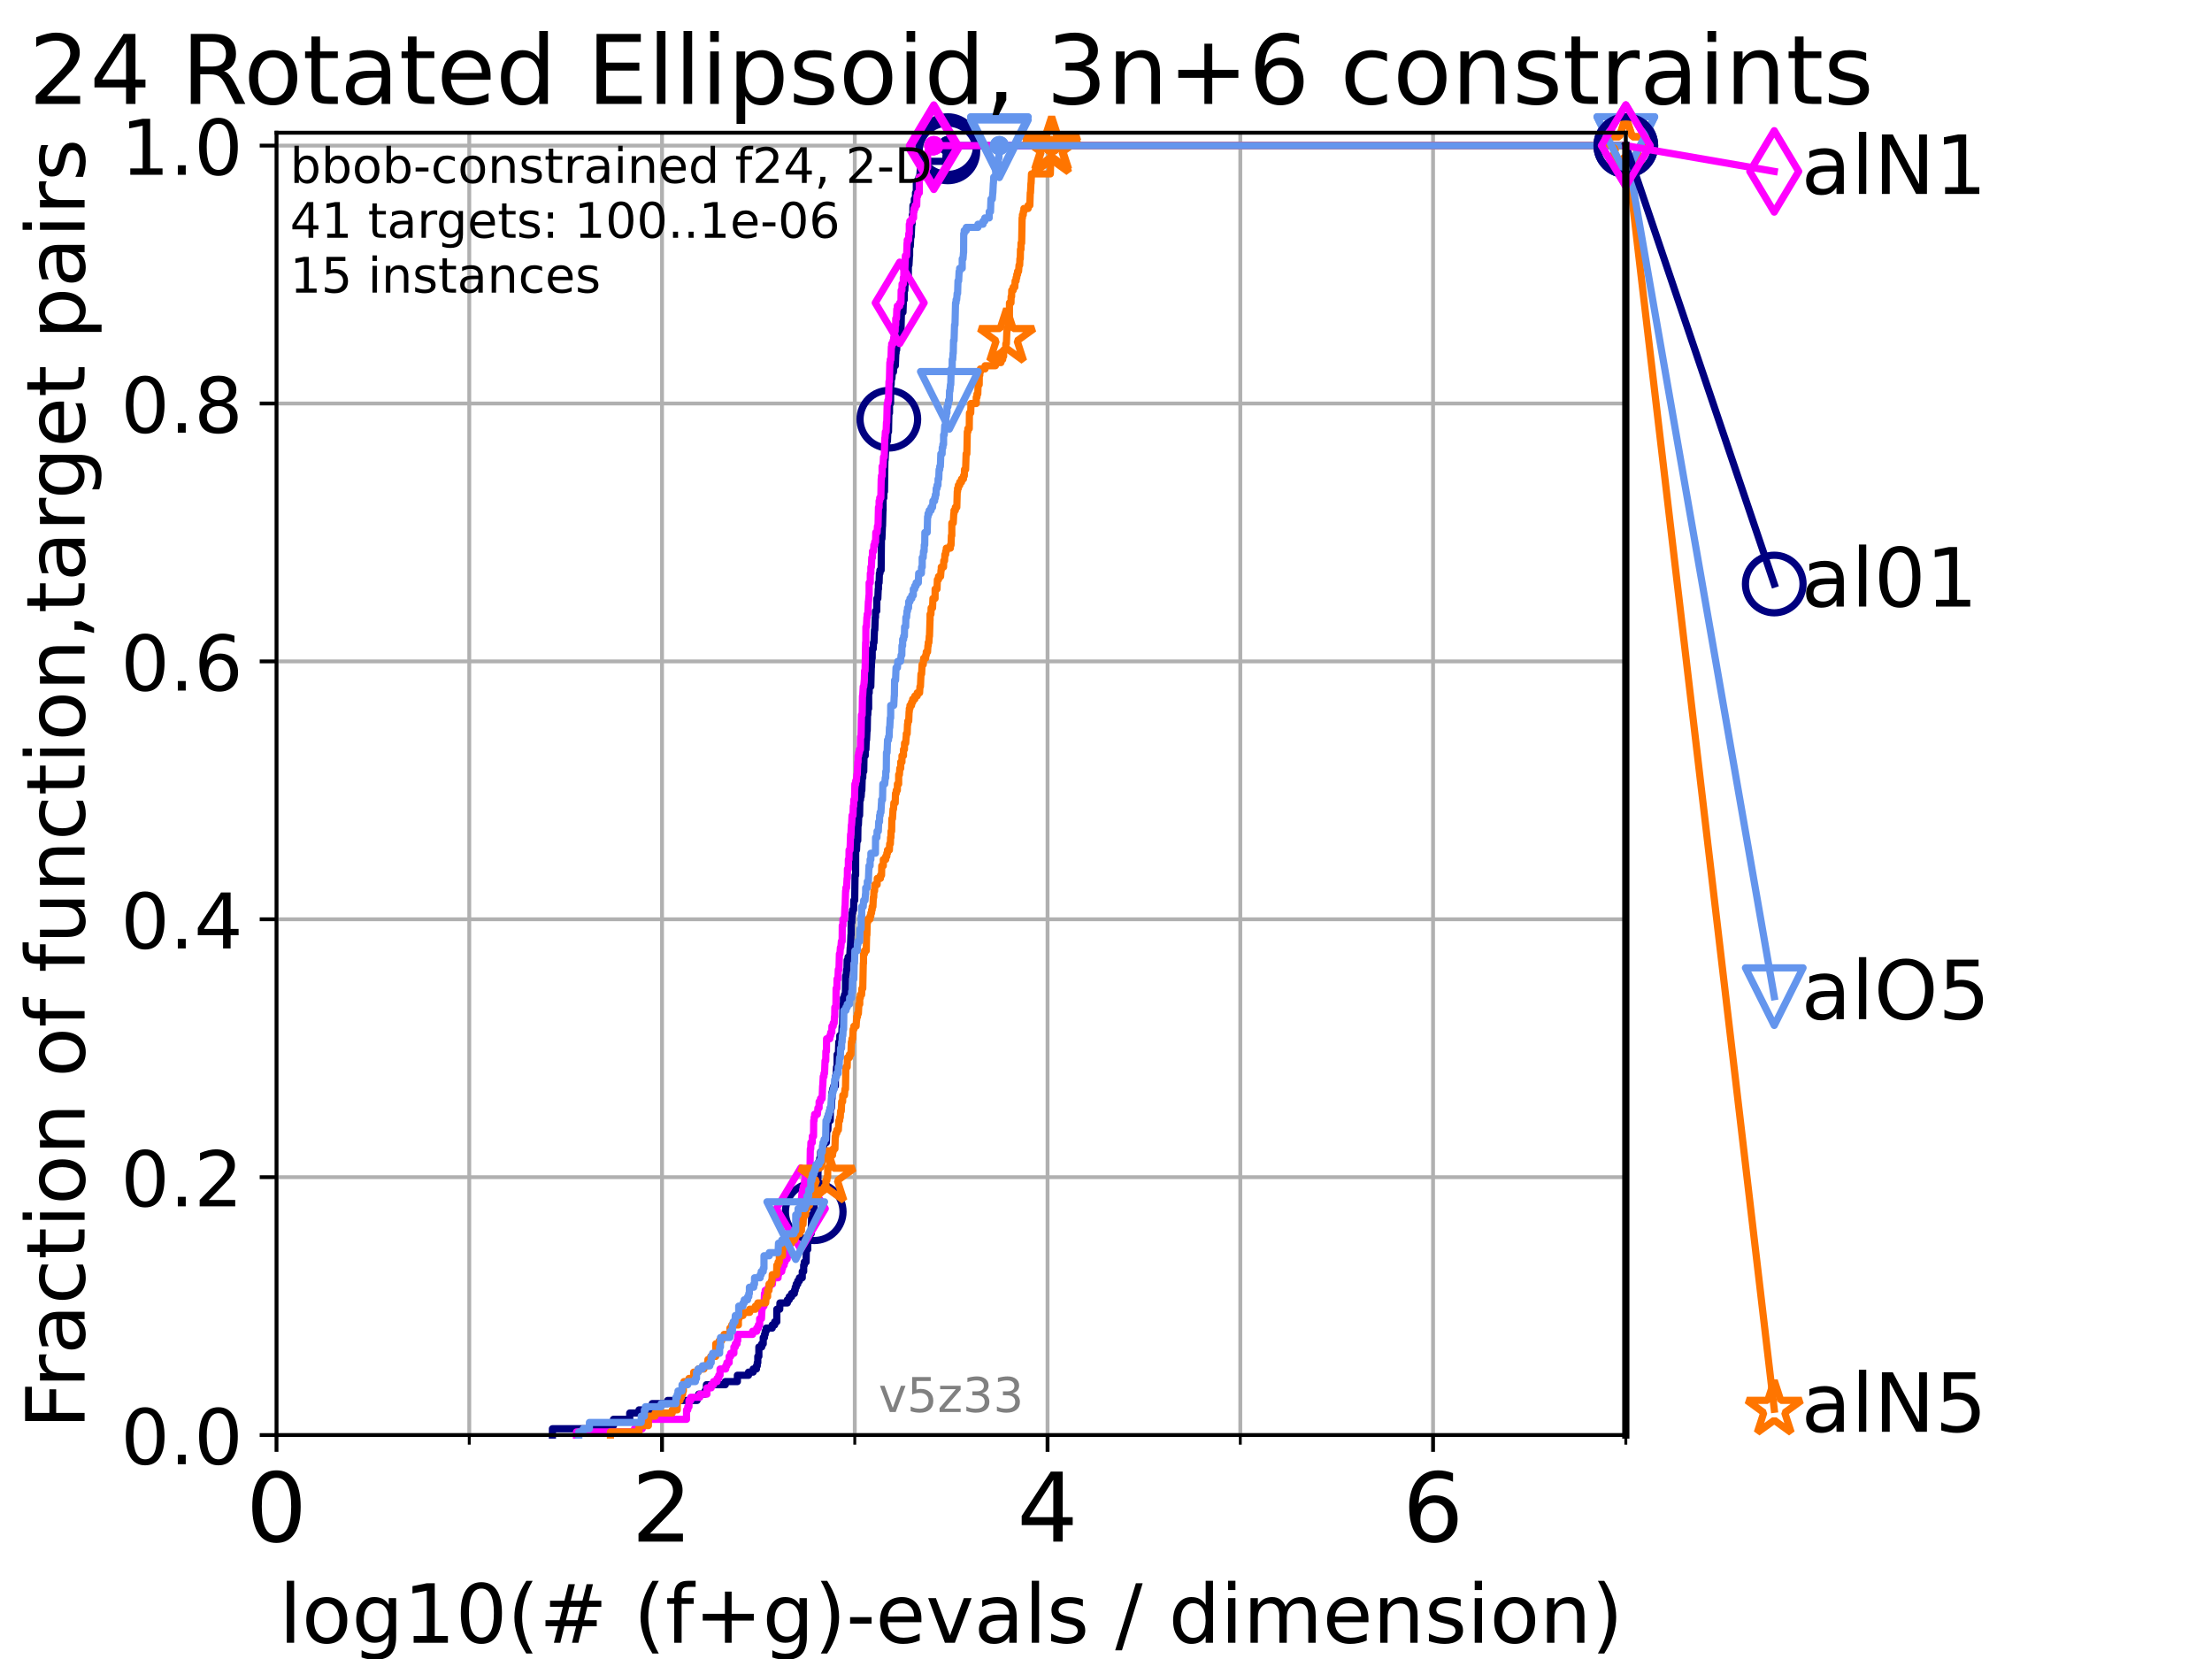 <?xml version="1.0" encoding="utf-8" standalone="no"?>
<!DOCTYPE svg PUBLIC "-//W3C//DTD SVG 1.1//EN"
  "http://www.w3.org/Graphics/SVG/1.1/DTD/svg11.dtd">
<!-- Created with matplotlib (https://matplotlib.org/) -->
<svg height="345.6pt" version="1.1" viewBox="0 0 460.8 345.6" width="460.8pt" xmlns="http://www.w3.org/2000/svg" xmlns:xlink="http://www.w3.org/1999/xlink">
 <defs>
  <style type="text/css">*{stroke-linecap:butt;stroke-linejoin:round;}</style>
 </defs>
 <g id="figure_1">
  <g id="patch_1">
   <path d="M 0 345.6 
L 460.8 345.6 
L 460.8 0 
L 0 0 
z
" style="fill:#ffffff;"/>
  </g>
  <g id="axes_1">
   <g id="patch_2">
    <path d="M 57.6 298.944 
L 338.688 298.944 
L 338.688 27.648 
L 57.6 27.648 
z
" style="fill:#ffffff;"/>
   </g>
   <g id="matplotlib.axis_1">
    <g id="xtick_1">
     <g id="line2d_1">
      <path clip-path="url(#p277eb372e9)" d="M 57.6 298.944 
L 57.6 27.648 
" style="fill:none;stroke:#b0b0b0;stroke-linecap:square;stroke-width:0.8;"/>
     </g>
     <g id="line2d_2">
      <defs>
       <path d="M 0 0 
L 0 3.5 
" id="m8c10bf4639" style="stroke:#000000;stroke-width:0.8;"/>
      </defs>
      <g>
       <use style="stroke:#000000;stroke-width:0.8;" x="57.6" xlink:href="#m8c10bf4639" y="298.944"/>
      </g>
     </g>
     <g id="text_1">
      <!-- 0 -->
      <g transform="translate(51.237 321.141)scale(0.2 -0.2)">
       <defs>
        <path d="M 31.781 66.406 
Q 24.172 66.406 20.328 58.906 
Q 16.5 51.422 16.5 36.375 
Q 16.5 21.391 20.328 13.891 
Q 24.172 6.391 31.781 6.391 
Q 39.453 6.391 43.281 13.891 
Q 47.125 21.391 47.125 36.375 
Q 47.125 51.422 43.281 58.906 
Q 39.453 66.406 31.781 66.406 
z
M 31.781 74.219 
Q 44.047 74.219 50.516 64.516 
Q 56.984 54.828 56.984 36.375 
Q 56.984 17.969 50.516 8.266 
Q 44.047 -1.422 31.781 -1.422 
Q 19.531 -1.422 13.062 8.266 
Q 6.594 17.969 6.594 36.375 
Q 6.594 54.828 13.062 64.516 
Q 19.531 74.219 31.781 74.219 
z
" id="DejaVuSans-48"/>
       </defs>
       <use xlink:href="#DejaVuSans-48"/>
      </g>
     </g>
    </g>
    <g id="xtick_2">
     <g id="line2d_3">
      <path clip-path="url(#p277eb372e9)" d="M 137.911 298.944 
L 137.911 27.648 
" style="fill:none;stroke:#b0b0b0;stroke-linecap:square;stroke-width:0.8;"/>
     </g>
     <g id="line2d_4">
      <g>
       <use style="stroke:#000000;stroke-width:0.8;" x="137.911" xlink:href="#m8c10bf4639" y="298.944"/>
      </g>
     </g>
     <g id="text_2">
      <!-- 2 -->
      <g transform="translate(131.548 321.141)scale(0.2 -0.2)">
       <defs>
        <path d="M 19.188 8.297 
L 53.609 8.297 
L 53.609 0 
L 7.328 0 
L 7.328 8.297 
Q 12.938 14.109 22.625 23.891 
Q 32.328 33.688 34.812 36.531 
Q 39.547 41.844 41.422 45.531 
Q 43.312 49.219 43.312 52.781 
Q 43.312 58.594 39.234 62.25 
Q 35.156 65.922 28.609 65.922 
Q 23.969 65.922 18.812 64.312 
Q 13.672 62.703 7.812 59.422 
L 7.812 69.391 
Q 13.766 71.781 18.938 73 
Q 24.125 74.219 28.422 74.219 
Q 39.75 74.219 46.484 68.547 
Q 53.219 62.891 53.219 53.422 
Q 53.219 48.922 51.531 44.891 
Q 49.859 40.875 45.406 35.406 
Q 44.188 33.984 37.641 27.219 
Q 31.109 20.453 19.188 8.297 
z
" id="DejaVuSans-50"/>
       </defs>
       <use xlink:href="#DejaVuSans-50"/>
      </g>
     </g>
    </g>
    <g id="xtick_3">
     <g id="line2d_5">
      <path clip-path="url(#p277eb372e9)" d="M 218.222 298.944 
L 218.222 27.648 
" style="fill:none;stroke:#b0b0b0;stroke-linecap:square;stroke-width:0.8;"/>
     </g>
     <g id="line2d_6">
      <g>
       <use style="stroke:#000000;stroke-width:0.8;" x="218.222" xlink:href="#m8c10bf4639" y="298.944"/>
      </g>
     </g>
     <g id="text_3">
      <!-- 4 -->
      <g transform="translate(211.859 321.141)scale(0.2 -0.2)">
       <defs>
        <path d="M 37.797 64.312 
L 12.891 25.391 
L 37.797 25.391 
z
M 35.203 72.906 
L 47.609 72.906 
L 47.609 25.391 
L 58.016 25.391 
L 58.016 17.188 
L 47.609 17.188 
L 47.609 0 
L 37.797 0 
L 37.797 17.188 
L 4.891 17.188 
L 4.891 26.703 
z
" id="DejaVuSans-52"/>
       </defs>
       <use xlink:href="#DejaVuSans-52"/>
      </g>
     </g>
    </g>
    <g id="xtick_4">
     <g id="line2d_7">
      <path clip-path="url(#p277eb372e9)" d="M 298.533 298.944 
L 298.533 27.648 
" style="fill:none;stroke:#b0b0b0;stroke-linecap:square;stroke-width:0.8;"/>
     </g>
     <g id="line2d_8">
      <g>
       <use style="stroke:#000000;stroke-width:0.8;" x="298.533" xlink:href="#m8c10bf4639" y="298.944"/>
      </g>
     </g>
     <g id="text_4">
      <!-- 6 -->
      <g transform="translate(292.17 321.141)scale(0.2 -0.2)">
       <defs>
        <path d="M 33.016 40.375 
Q 26.375 40.375 22.484 35.828 
Q 18.609 31.297 18.609 23.391 
Q 18.609 15.531 22.484 10.953 
Q 26.375 6.391 33.016 6.391 
Q 39.656 6.391 43.531 10.953 
Q 47.406 15.531 47.406 23.391 
Q 47.406 31.297 43.531 35.828 
Q 39.656 40.375 33.016 40.375 
z
M 52.594 71.297 
L 52.594 62.312 
Q 48.875 64.062 45.094 64.984 
Q 41.312 65.922 37.594 65.922 
Q 27.828 65.922 22.672 59.328 
Q 17.531 52.734 16.797 39.406 
Q 19.672 43.656 24.016 45.922 
Q 28.375 48.188 33.594 48.188 
Q 44.578 48.188 50.953 41.516 
Q 57.328 34.859 57.328 23.391 
Q 57.328 12.156 50.688 5.359 
Q 44.047 -1.422 33.016 -1.422 
Q 20.359 -1.422 13.672 8.266 
Q 6.984 17.969 6.984 36.375 
Q 6.984 53.656 15.188 63.938 
Q 23.391 74.219 37.203 74.219 
Q 40.922 74.219 44.703 73.484 
Q 48.484 72.75 52.594 71.297 
z
" id="DejaVuSans-54"/>
       </defs>
       <use xlink:href="#DejaVuSans-54"/>
      </g>
     </g>
    </g>
    <g id="xtick_5">
     <g id="line2d_9">
      <path clip-path="url(#p277eb372e9)" d="M 97.755 298.944 
L 97.755 27.648 
" style="fill:none;stroke:#b0b0b0;stroke-linecap:square;stroke-width:0.8;"/>
     </g>
     <g id="line2d_10">
      <defs>
       <path d="M 0 0 
L 0 2 
" id="md4da7d5bfc" style="stroke:#000000;stroke-width:0.6;"/>
      </defs>
      <g>
       <use style="stroke:#000000;stroke-width:0.6;" x="97.755" xlink:href="#md4da7d5bfc" y="298.944"/>
      </g>
     </g>
    </g>
    <g id="xtick_6">
     <g id="line2d_11">
      <path clip-path="url(#p277eb372e9)" d="M 178.066 298.944 
L 178.066 27.648 
" style="fill:none;stroke:#b0b0b0;stroke-linecap:square;stroke-width:0.8;"/>
     </g>
     <g id="line2d_12">
      <g>
       <use style="stroke:#000000;stroke-width:0.6;" x="178.066" xlink:href="#md4da7d5bfc" y="298.944"/>
      </g>
     </g>
    </g>
    <g id="xtick_7">
     <g id="line2d_13">
      <path clip-path="url(#p277eb372e9)" d="M 258.377 298.944 
L 258.377 27.648 
" style="fill:none;stroke:#b0b0b0;stroke-linecap:square;stroke-width:0.8;"/>
     </g>
     <g id="line2d_14">
      <g>
       <use style="stroke:#000000;stroke-width:0.6;" x="258.377" xlink:href="#md4da7d5bfc" y="298.944"/>
      </g>
     </g>
    </g>
    <g id="xtick_8">
     <g id="line2d_15">
      <path clip-path="url(#p277eb372e9)" d="M 338.688 298.944 
L 338.688 27.648 
" style="fill:none;stroke:#b0b0b0;stroke-linecap:square;stroke-width:0.8;"/>
     </g>
     <g id="line2d_16">
      <g>
       <use style="stroke:#000000;stroke-width:0.6;" x="338.688" xlink:href="#md4da7d5bfc" y="298.944"/>
      </g>
     </g>
    </g>
    <g id="text_5">
     <!-- log10(# (f+g)-evals / dimension) -->
     <g transform="translate(58.145 342.218)scale(0.17 -0.17)">
      <defs>
       <path d="M 9.422 75.984 
L 18.406 75.984 
L 18.406 0 
L 9.422 0 
z
" id="DejaVuSans-108"/>
       <path d="M 30.609 48.391 
Q 23.391 48.391 19.188 42.75 
Q 14.984 37.109 14.984 27.297 
Q 14.984 17.484 19.156 11.844 
Q 23.344 6.203 30.609 6.203 
Q 37.797 6.203 41.984 11.859 
Q 46.188 17.531 46.188 27.297 
Q 46.188 37.016 41.984 42.703 
Q 37.797 48.391 30.609 48.391 
z
M 30.609 56 
Q 42.328 56 49.016 48.375 
Q 55.719 40.766 55.719 27.297 
Q 55.719 13.875 49.016 6.219 
Q 42.328 -1.422 30.609 -1.422 
Q 18.844 -1.422 12.172 6.219 
Q 5.516 13.875 5.516 27.297 
Q 5.516 40.766 12.172 48.375 
Q 18.844 56 30.609 56 
z
" id="DejaVuSans-111"/>
       <path d="M 45.406 27.984 
Q 45.406 37.75 41.375 43.109 
Q 37.359 48.484 30.078 48.484 
Q 22.859 48.484 18.828 43.109 
Q 14.797 37.75 14.797 27.984 
Q 14.797 18.266 18.828 12.891 
Q 22.859 7.516 30.078 7.516 
Q 37.359 7.516 41.375 12.891 
Q 45.406 18.266 45.406 27.984 
z
M 54.391 6.781 
Q 54.391 -7.172 48.188 -13.984 
Q 42 -20.797 29.203 -20.797 
Q 24.469 -20.797 20.266 -20.094 
Q 16.062 -19.391 12.109 -17.922 
L 12.109 -9.188 
Q 16.062 -11.328 19.922 -12.344 
Q 23.781 -13.375 27.781 -13.375 
Q 36.625 -13.375 41.016 -8.766 
Q 45.406 -4.156 45.406 5.172 
L 45.406 9.625 
Q 42.625 4.781 38.281 2.391 
Q 33.938 0 27.875 0 
Q 17.828 0 11.672 7.656 
Q 5.516 15.328 5.516 27.984 
Q 5.516 40.672 11.672 48.328 
Q 17.828 56 27.875 56 
Q 33.938 56 38.281 53.609 
Q 42.625 51.219 45.406 46.391 
L 45.406 54.688 
L 54.391 54.688 
z
" id="DejaVuSans-103"/>
       <path d="M 12.406 8.297 
L 28.516 8.297 
L 28.516 63.922 
L 10.984 60.406 
L 10.984 69.391 
L 28.422 72.906 
L 38.281 72.906 
L 38.281 8.297 
L 54.391 8.297 
L 54.391 0 
L 12.406 0 
z
" id="DejaVuSans-49"/>
       <path d="M 31 75.875 
Q 24.469 64.656 21.281 53.656 
Q 18.109 42.672 18.109 31.391 
Q 18.109 20.125 21.312 9.062 
Q 24.516 -2 31 -13.188 
L 23.188 -13.188 
Q 15.875 -1.703 12.234 9.375 
Q 8.594 20.453 8.594 31.391 
Q 8.594 42.281 12.203 53.312 
Q 15.828 64.359 23.188 75.875 
z
" id="DejaVuSans-40"/>
       <path d="M 51.125 44 
L 36.922 44 
L 32.812 27.688 
L 47.125 27.688 
z
M 43.797 71.781 
L 38.719 51.516 
L 52.984 51.516 
L 58.109 71.781 
L 65.922 71.781 
L 60.891 51.516 
L 76.125 51.516 
L 76.125 44 
L 58.984 44 
L 54.984 27.688 
L 70.516 27.688 
L 70.516 20.219 
L 53.078 20.219 
L 48 0 
L 40.188 0 
L 45.219 20.219 
L 30.906 20.219 
L 25.875 0 
L 18.016 0 
L 23.094 20.219 
L 7.719 20.219 
L 7.719 27.688 
L 24.906 27.688 
L 29 44 
L 13.281 44 
L 13.281 51.516 
L 30.906 51.516 
L 35.891 71.781 
z
" id="DejaVuSans-35"/>
       <path id="DejaVuSans-32"/>
       <path d="M 37.109 75.984 
L 37.109 68.5 
L 28.516 68.5 
Q 23.688 68.5 21.797 66.547 
Q 19.922 64.594 19.922 59.516 
L 19.922 54.688 
L 34.719 54.688 
L 34.719 47.703 
L 19.922 47.703 
L 19.922 0 
L 10.891 0 
L 10.891 47.703 
L 2.297 47.703 
L 2.297 54.688 
L 10.891 54.688 
L 10.891 58.5 
Q 10.891 67.625 15.141 71.797 
Q 19.391 75.984 28.609 75.984 
z
" id="DejaVuSans-102"/>
       <path d="M 46 62.703 
L 46 35.5 
L 73.188 35.5 
L 73.188 27.203 
L 46 27.203 
L 46 0 
L 37.797 0 
L 37.797 27.203 
L 10.594 27.203 
L 10.594 35.5 
L 37.797 35.5 
L 37.797 62.703 
z
" id="DejaVuSans-43"/>
       <path d="M 8.016 75.875 
L 15.828 75.875 
Q 23.141 64.359 26.781 53.312 
Q 30.422 42.281 30.422 31.391 
Q 30.422 20.453 26.781 9.375 
Q 23.141 -1.703 15.828 -13.188 
L 8.016 -13.188 
Q 14.5 -2 17.703 9.062 
Q 20.906 20.125 20.906 31.391 
Q 20.906 42.672 17.703 53.656 
Q 14.5 64.656 8.016 75.875 
z
" id="DejaVuSans-41"/>
       <path d="M 4.891 31.391 
L 31.203 31.391 
L 31.203 23.391 
L 4.891 23.391 
z
" id="DejaVuSans-45"/>
       <path d="M 56.203 29.594 
L 56.203 25.203 
L 14.891 25.203 
Q 15.484 15.922 20.484 11.062 
Q 25.484 6.203 34.422 6.203 
Q 39.594 6.203 44.453 7.469 
Q 49.312 8.734 54.109 11.281 
L 54.109 2.781 
Q 49.266 0.734 44.188 -0.344 
Q 39.109 -1.422 33.891 -1.422 
Q 20.797 -1.422 13.156 6.188 
Q 5.516 13.812 5.516 26.812 
Q 5.516 40.234 12.766 48.109 
Q 20.016 56 32.328 56 
Q 43.359 56 49.781 48.891 
Q 56.203 41.797 56.203 29.594 
z
M 47.219 32.234 
Q 47.125 39.594 43.094 43.984 
Q 39.062 48.391 32.422 48.391 
Q 24.906 48.391 20.391 44.141 
Q 15.875 39.891 15.188 32.172 
z
" id="DejaVuSans-101"/>
       <path d="M 2.984 54.688 
L 12.5 54.688 
L 29.594 8.797 
L 46.688 54.688 
L 56.203 54.688 
L 35.688 0 
L 23.484 0 
z
" id="DejaVuSans-118"/>
       <path d="M 34.281 27.484 
Q 23.391 27.484 19.188 25 
Q 14.984 22.516 14.984 16.5 
Q 14.984 11.719 18.141 8.906 
Q 21.297 6.109 26.703 6.109 
Q 34.188 6.109 38.703 11.406 
Q 43.219 16.703 43.219 25.484 
L 43.219 27.484 
z
M 52.203 31.203 
L 52.203 0 
L 43.219 0 
L 43.219 8.297 
Q 40.141 3.328 35.547 0.953 
Q 30.953 -1.422 24.312 -1.422 
Q 15.922 -1.422 10.953 3.297 
Q 6 8.016 6 15.922 
Q 6 25.141 12.172 29.828 
Q 18.359 34.516 30.609 34.516 
L 43.219 34.516 
L 43.219 35.406 
Q 43.219 41.609 39.141 45 
Q 35.062 48.391 27.688 48.391 
Q 23 48.391 18.547 47.266 
Q 14.109 46.141 10.016 43.891 
L 10.016 52.203 
Q 14.938 54.109 19.578 55.047 
Q 24.219 56 28.609 56 
Q 40.484 56 46.344 49.844 
Q 52.203 43.703 52.203 31.203 
z
" id="DejaVuSans-97"/>
       <path d="M 44.281 53.078 
L 44.281 44.578 
Q 40.484 46.531 36.375 47.5 
Q 32.281 48.484 27.875 48.484 
Q 21.188 48.484 17.844 46.438 
Q 14.5 44.391 14.5 40.281 
Q 14.5 37.156 16.891 35.375 
Q 19.281 33.594 26.516 31.984 
L 29.594 31.297 
Q 39.156 29.25 43.188 25.516 
Q 47.219 21.781 47.219 15.094 
Q 47.219 7.469 41.188 3.016 
Q 35.156 -1.422 24.609 -1.422 
Q 20.219 -1.422 15.453 -0.562 
Q 10.688 0.297 5.422 2 
L 5.422 11.281 
Q 10.406 8.688 15.234 7.391 
Q 20.062 6.109 24.812 6.109 
Q 31.156 6.109 34.562 8.281 
Q 37.984 10.453 37.984 14.406 
Q 37.984 18.062 35.516 20.016 
Q 33.062 21.969 24.703 23.781 
L 21.578 24.516 
Q 13.234 26.266 9.516 29.906 
Q 5.812 33.547 5.812 39.891 
Q 5.812 47.609 11.281 51.797 
Q 16.75 56 26.812 56 
Q 31.781 56 36.172 55.266 
Q 40.578 54.547 44.281 53.078 
z
" id="DejaVuSans-115"/>
       <path d="M 25.391 72.906 
L 33.688 72.906 
L 8.297 -9.281 
L 0 -9.281 
z
" id="DejaVuSans-47"/>
       <path d="M 45.406 46.391 
L 45.406 75.984 
L 54.391 75.984 
L 54.391 0 
L 45.406 0 
L 45.406 8.203 
Q 42.578 3.328 38.25 0.953 
Q 33.938 -1.422 27.875 -1.422 
Q 17.969 -1.422 11.734 6.484 
Q 5.516 14.406 5.516 27.297 
Q 5.516 40.188 11.734 48.094 
Q 17.969 56 27.875 56 
Q 33.938 56 38.25 53.625 
Q 42.578 51.266 45.406 46.391 
z
M 14.797 27.297 
Q 14.797 17.391 18.875 11.75 
Q 22.953 6.109 30.078 6.109 
Q 37.203 6.109 41.297 11.75 
Q 45.406 17.391 45.406 27.297 
Q 45.406 37.203 41.297 42.844 
Q 37.203 48.484 30.078 48.484 
Q 22.953 48.484 18.875 42.844 
Q 14.797 37.203 14.797 27.297 
z
" id="DejaVuSans-100"/>
       <path d="M 9.422 54.688 
L 18.406 54.688 
L 18.406 0 
L 9.422 0 
z
M 9.422 75.984 
L 18.406 75.984 
L 18.406 64.594 
L 9.422 64.594 
z
" id="DejaVuSans-105"/>
       <path d="M 52 44.188 
Q 55.375 50.25 60.062 53.125 
Q 64.75 56 71.094 56 
Q 79.641 56 84.281 50.016 
Q 88.922 44.047 88.922 33.016 
L 88.922 0 
L 79.891 0 
L 79.891 32.719 
Q 79.891 40.578 77.094 44.375 
Q 74.312 48.188 68.609 48.188 
Q 61.625 48.188 57.562 43.547 
Q 53.516 38.922 53.516 30.906 
L 53.516 0 
L 44.484 0 
L 44.484 32.719 
Q 44.484 40.625 41.703 44.406 
Q 38.922 48.188 33.109 48.188 
Q 26.219 48.188 22.156 43.531 
Q 18.109 38.875 18.109 30.906 
L 18.109 0 
L 9.078 0 
L 9.078 54.688 
L 18.109 54.688 
L 18.109 46.188 
Q 21.188 51.219 25.484 53.609 
Q 29.781 56 35.688 56 
Q 41.656 56 45.828 52.969 
Q 50 49.953 52 44.188 
z
" id="DejaVuSans-109"/>
       <path d="M 54.891 33.016 
L 54.891 0 
L 45.906 0 
L 45.906 32.719 
Q 45.906 40.484 42.875 44.328 
Q 39.844 48.188 33.797 48.188 
Q 26.516 48.188 22.312 43.547 
Q 18.109 38.922 18.109 30.906 
L 18.109 0 
L 9.078 0 
L 9.078 54.688 
L 18.109 54.688 
L 18.109 46.188 
Q 21.344 51.125 25.703 53.562 
Q 30.078 56 35.797 56 
Q 45.219 56 50.047 50.172 
Q 54.891 44.344 54.891 33.016 
z
" id="DejaVuSans-110"/>
      </defs>
      <use xlink:href="#DejaVuSans-108"/>
      <use x="27.783" xlink:href="#DejaVuSans-111"/>
      <use x="88.965" xlink:href="#DejaVuSans-103"/>
      <use x="152.441" xlink:href="#DejaVuSans-49"/>
      <use x="216.064" xlink:href="#DejaVuSans-48"/>
      <use x="279.688" xlink:href="#DejaVuSans-40"/>
      <use x="318.701" xlink:href="#DejaVuSans-35"/>
      <use x="402.49" xlink:href="#DejaVuSans-32"/>
      <use x="434.277" xlink:href="#DejaVuSans-40"/>
      <use x="473.291" xlink:href="#DejaVuSans-102"/>
      <use x="508.496" xlink:href="#DejaVuSans-43"/>
      <use x="592.285" xlink:href="#DejaVuSans-103"/>
      <use x="655.762" xlink:href="#DejaVuSans-41"/>
      <use x="694.775" xlink:href="#DejaVuSans-45"/>
      <use x="730.859" xlink:href="#DejaVuSans-101"/>
      <use x="792.383" xlink:href="#DejaVuSans-118"/>
      <use x="851.562" xlink:href="#DejaVuSans-97"/>
      <use x="912.842" xlink:href="#DejaVuSans-108"/>
      <use x="940.625" xlink:href="#DejaVuSans-115"/>
      <use x="992.725" xlink:href="#DejaVuSans-32"/>
      <use x="1024.512" xlink:href="#DejaVuSans-47"/>
      <use x="1058.203" xlink:href="#DejaVuSans-32"/>
      <use x="1089.99" xlink:href="#DejaVuSans-100"/>
      <use x="1153.467" xlink:href="#DejaVuSans-105"/>
      <use x="1181.25" xlink:href="#DejaVuSans-109"/>
      <use x="1278.662" xlink:href="#DejaVuSans-101"/>
      <use x="1340.186" xlink:href="#DejaVuSans-110"/>
      <use x="1403.564" xlink:href="#DejaVuSans-115"/>
      <use x="1455.664" xlink:href="#DejaVuSans-105"/>
      <use x="1483.447" xlink:href="#DejaVuSans-111"/>
      <use x="1544.629" xlink:href="#DejaVuSans-110"/>
      <use x="1608.008" xlink:href="#DejaVuSans-41"/>
     </g>
    </g>
   </g>
   <g id="matplotlib.axis_2">
    <g id="ytick_1">
     <g id="line2d_17">
      <path clip-path="url(#p277eb372e9)" d="M 57.6 298.944 
L 338.688 298.944 
" style="fill:none;stroke:#b0b0b0;stroke-linecap:square;stroke-width:0.8;"/>
     </g>
     <g id="line2d_18">
      <defs>
       <path d="M 0 0 
L -3.5 0 
" id="mcb17b2dc60" style="stroke:#000000;stroke-width:0.8;"/>
      </defs>
      <g>
       <use style="stroke:#000000;stroke-width:0.8;" x="57.6" xlink:href="#mcb17b2dc60" y="298.944"/>
      </g>
     </g>
     <g id="text_6">
      <!-- 0.0 -->
      <g transform="translate(25.155 305.023)scale(0.16 -0.16)">
       <defs>
        <path d="M 10.688 12.406 
L 21 12.406 
L 21 0 
L 10.688 0 
z
" id="DejaVuSans-46"/>
       </defs>
       <use xlink:href="#DejaVuSans-48"/>
       <use x="63.623" xlink:href="#DejaVuSans-46"/>
       <use x="95.41" xlink:href="#DejaVuSans-48"/>
      </g>
     </g>
    </g>
    <g id="ytick_2">
     <g id="line2d_19">
      <path clip-path="url(#p277eb372e9)" d="M 57.6 245.222 
L 338.688 245.222 
" style="fill:none;stroke:#b0b0b0;stroke-linecap:square;stroke-width:0.8;"/>
     </g>
     <g id="line2d_20">
      <g>
       <use style="stroke:#000000;stroke-width:0.8;" x="57.6" xlink:href="#mcb17b2dc60" y="245.222"/>
      </g>
     </g>
     <g id="text_7">
      <!-- 0.2 -->
      <g transform="translate(25.155 251.301)scale(0.16 -0.16)">
       <use xlink:href="#DejaVuSans-48"/>
       <use x="63.623" xlink:href="#DejaVuSans-46"/>
       <use x="95.41" xlink:href="#DejaVuSans-50"/>
      </g>
     </g>
    </g>
    <g id="ytick_3">
     <g id="line2d_21">
      <path clip-path="url(#p277eb372e9)" d="M 57.6 191.5 
L 338.688 191.5 
" style="fill:none;stroke:#b0b0b0;stroke-linecap:square;stroke-width:0.8;"/>
     </g>
     <g id="line2d_22">
      <g>
       <use style="stroke:#000000;stroke-width:0.8;" x="57.6" xlink:href="#mcb17b2dc60" y="191.5"/>
      </g>
     </g>
     <g id="text_8">
      <!-- 0.4 -->
      <g transform="translate(25.155 197.579)scale(0.16 -0.16)">
       <use xlink:href="#DejaVuSans-48"/>
       <use x="63.623" xlink:href="#DejaVuSans-46"/>
       <use x="95.41" xlink:href="#DejaVuSans-52"/>
      </g>
     </g>
    </g>
    <g id="ytick_4">
     <g id="line2d_23">
      <path clip-path="url(#p277eb372e9)" d="M 57.6 137.778 
L 338.688 137.778 
" style="fill:none;stroke:#b0b0b0;stroke-linecap:square;stroke-width:0.8;"/>
     </g>
     <g id="line2d_24">
      <g>
       <use style="stroke:#000000;stroke-width:0.8;" x="57.6" xlink:href="#mcb17b2dc60" y="137.778"/>
      </g>
     </g>
     <g id="text_9">
      <!-- 0.6 -->
      <g transform="translate(25.155 143.857)scale(0.16 -0.16)">
       <use xlink:href="#DejaVuSans-48"/>
       <use x="63.623" xlink:href="#DejaVuSans-46"/>
       <use x="95.41" xlink:href="#DejaVuSans-54"/>
      </g>
     </g>
    </g>
    <g id="ytick_5">
     <g id="line2d_25">
      <path clip-path="url(#p277eb372e9)" d="M 57.6 84.056 
L 338.688 84.056 
" style="fill:none;stroke:#b0b0b0;stroke-linecap:square;stroke-width:0.8;"/>
     </g>
     <g id="line2d_26">
      <g>
       <use style="stroke:#000000;stroke-width:0.8;" x="57.6" xlink:href="#mcb17b2dc60" y="84.056"/>
      </g>
     </g>
     <g id="text_10">
      <!-- 0.8 -->
      <g transform="translate(25.155 90.135)scale(0.16 -0.16)">
       <defs>
        <path d="M 31.781 34.625 
Q 24.75 34.625 20.719 30.859 
Q 16.703 27.094 16.703 20.516 
Q 16.703 13.922 20.719 10.156 
Q 24.75 6.391 31.781 6.391 
Q 38.812 6.391 42.859 10.172 
Q 46.922 13.969 46.922 20.516 
Q 46.922 27.094 42.891 30.859 
Q 38.875 34.625 31.781 34.625 
z
M 21.922 38.812 
Q 15.578 40.375 12.031 44.719 
Q 8.5 49.078 8.5 55.328 
Q 8.5 64.062 14.719 69.141 
Q 20.953 74.219 31.781 74.219 
Q 42.672 74.219 48.875 69.141 
Q 55.078 64.062 55.078 55.328 
Q 55.078 49.078 51.531 44.719 
Q 48 40.375 41.703 38.812 
Q 48.828 37.156 52.797 32.312 
Q 56.781 27.484 56.781 20.516 
Q 56.781 9.906 50.312 4.234 
Q 43.844 -1.422 31.781 -1.422 
Q 19.734 -1.422 13.25 4.234 
Q 6.781 9.906 6.781 20.516 
Q 6.781 27.484 10.781 32.312 
Q 14.797 37.156 21.922 38.812 
z
M 18.312 54.391 
Q 18.312 48.734 21.844 45.562 
Q 25.391 42.391 31.781 42.391 
Q 38.141 42.391 41.719 45.562 
Q 45.312 48.734 45.312 54.391 
Q 45.312 60.062 41.719 63.234 
Q 38.141 66.406 31.781 66.406 
Q 25.391 66.406 21.844 63.234 
Q 18.312 60.062 18.312 54.391 
z
" id="DejaVuSans-56"/>
       </defs>
       <use xlink:href="#DejaVuSans-48"/>
       <use x="63.623" xlink:href="#DejaVuSans-46"/>
       <use x="95.41" xlink:href="#DejaVuSans-56"/>
      </g>
     </g>
    </g>
    <g id="ytick_6">
     <g id="line2d_27">
      <path clip-path="url(#p277eb372e9)" d="M 57.6 30.334 
L 338.688 30.334 
" style="fill:none;stroke:#b0b0b0;stroke-linecap:square;stroke-width:0.8;"/>
     </g>
     <g id="line2d_28">
      <g>
       <use style="stroke:#000000;stroke-width:0.8;" x="57.6" xlink:href="#mcb17b2dc60" y="30.334"/>
      </g>
     </g>
     <g id="text_11">
      <!-- 1.0 -->
      <g transform="translate(25.155 36.413)scale(0.16 -0.16)">
       <use xlink:href="#DejaVuSans-49"/>
       <use x="63.623" xlink:href="#DejaVuSans-46"/>
       <use x="95.41" xlink:href="#DejaVuSans-48"/>
      </g>
     </g>
    </g>
    <g id="text_12">
     <!-- Fraction of function,target pairs -->
     <g transform="translate(17.62 297.681)rotate(-90)scale(0.17 -0.17)">
      <defs>
       <path d="M 9.812 72.906 
L 51.703 72.906 
L 51.703 64.594 
L 19.672 64.594 
L 19.672 43.109 
L 48.578 43.109 
L 48.578 34.812 
L 19.672 34.812 
L 19.672 0 
L 9.812 0 
z
" id="DejaVuSans-70"/>
       <path d="M 41.109 46.297 
Q 39.594 47.172 37.812 47.578 
Q 36.031 48 33.891 48 
Q 26.266 48 22.188 43.047 
Q 18.109 38.094 18.109 28.812 
L 18.109 0 
L 9.078 0 
L 9.078 54.688 
L 18.109 54.688 
L 18.109 46.188 
Q 20.953 51.172 25.484 53.578 
Q 30.031 56 36.531 56 
Q 37.453 56 38.578 55.875 
Q 39.703 55.766 41.062 55.516 
z
" id="DejaVuSans-114"/>
       <path d="M 48.781 52.594 
L 48.781 44.188 
Q 44.969 46.297 41.141 47.344 
Q 37.312 48.391 33.406 48.391 
Q 24.656 48.391 19.812 42.844 
Q 14.984 37.312 14.984 27.297 
Q 14.984 17.281 19.812 11.734 
Q 24.656 6.203 33.406 6.203 
Q 37.312 6.203 41.141 7.25 
Q 44.969 8.297 48.781 10.406 
L 48.781 2.094 
Q 45.016 0.344 40.984 -0.531 
Q 36.969 -1.422 32.422 -1.422 
Q 20.062 -1.422 12.781 6.344 
Q 5.516 14.109 5.516 27.297 
Q 5.516 40.672 12.859 48.328 
Q 20.219 56 33.016 56 
Q 37.156 56 41.109 55.141 
Q 45.062 54.297 48.781 52.594 
z
" id="DejaVuSans-99"/>
       <path d="M 18.312 70.219 
L 18.312 54.688 
L 36.812 54.688 
L 36.812 47.703 
L 18.312 47.703 
L 18.312 18.016 
Q 18.312 11.328 20.141 9.422 
Q 21.969 7.516 27.594 7.516 
L 36.812 7.516 
L 36.812 0 
L 27.594 0 
Q 17.188 0 13.234 3.875 
Q 9.281 7.766 9.281 18.016 
L 9.281 47.703 
L 2.688 47.703 
L 2.688 54.688 
L 9.281 54.688 
L 9.281 70.219 
z
" id="DejaVuSans-116"/>
       <path d="M 8.5 21.578 
L 8.5 54.688 
L 17.484 54.688 
L 17.484 21.922 
Q 17.484 14.156 20.5 10.266 
Q 23.531 6.391 29.594 6.391 
Q 36.859 6.391 41.078 11.031 
Q 45.312 15.672 45.312 23.688 
L 45.312 54.688 
L 54.297 54.688 
L 54.297 0 
L 45.312 0 
L 45.312 8.406 
Q 42.047 3.422 37.719 1 
Q 33.406 -1.422 27.688 -1.422 
Q 18.266 -1.422 13.375 4.438 
Q 8.5 10.297 8.5 21.578 
z
M 31.109 56 
z
" id="DejaVuSans-117"/>
       <path d="M 11.719 12.406 
L 22.016 12.406 
L 22.016 4 
L 14.016 -11.625 
L 7.719 -11.625 
L 11.719 4 
z
" id="DejaVuSans-44"/>
       <path d="M 18.109 8.203 
L 18.109 -20.797 
L 9.078 -20.797 
L 9.078 54.688 
L 18.109 54.688 
L 18.109 46.391 
Q 20.953 51.266 25.266 53.625 
Q 29.594 56 35.594 56 
Q 45.562 56 51.781 48.094 
Q 58.016 40.188 58.016 27.297 
Q 58.016 14.406 51.781 6.484 
Q 45.562 -1.422 35.594 -1.422 
Q 29.594 -1.422 25.266 0.953 
Q 20.953 3.328 18.109 8.203 
z
M 48.688 27.297 
Q 48.688 37.203 44.609 42.844 
Q 40.531 48.484 33.406 48.484 
Q 26.266 48.484 22.188 42.844 
Q 18.109 37.203 18.109 27.297 
Q 18.109 17.391 22.188 11.75 
Q 26.266 6.109 33.406 6.109 
Q 40.531 6.109 44.609 11.75 
Q 48.688 17.391 48.688 27.297 
z
" id="DejaVuSans-112"/>
      </defs>
      <use xlink:href="#DejaVuSans-70"/>
      <use x="50.27" xlink:href="#DejaVuSans-114"/>
      <use x="91.383" xlink:href="#DejaVuSans-97"/>
      <use x="152.662" xlink:href="#DejaVuSans-99"/>
      <use x="207.643" xlink:href="#DejaVuSans-116"/>
      <use x="246.852" xlink:href="#DejaVuSans-105"/>
      <use x="274.635" xlink:href="#DejaVuSans-111"/>
      <use x="335.816" xlink:href="#DejaVuSans-110"/>
      <use x="399.195" xlink:href="#DejaVuSans-32"/>
      <use x="430.982" xlink:href="#DejaVuSans-111"/>
      <use x="492.164" xlink:href="#DejaVuSans-102"/>
      <use x="527.369" xlink:href="#DejaVuSans-32"/>
      <use x="559.156" xlink:href="#DejaVuSans-102"/>
      <use x="594.361" xlink:href="#DejaVuSans-117"/>
      <use x="657.74" xlink:href="#DejaVuSans-110"/>
      <use x="721.119" xlink:href="#DejaVuSans-99"/>
      <use x="776.1" xlink:href="#DejaVuSans-116"/>
      <use x="815.309" xlink:href="#DejaVuSans-105"/>
      <use x="843.092" xlink:href="#DejaVuSans-111"/>
      <use x="904.273" xlink:href="#DejaVuSans-110"/>
      <use x="967.652" xlink:href="#DejaVuSans-44"/>
      <use x="999.439" xlink:href="#DejaVuSans-116"/>
      <use x="1038.648" xlink:href="#DejaVuSans-97"/>
      <use x="1099.928" xlink:href="#DejaVuSans-114"/>
      <use x="1139.291" xlink:href="#DejaVuSans-103"/>
      <use x="1202.768" xlink:href="#DejaVuSans-101"/>
      <use x="1264.291" xlink:href="#DejaVuSans-116"/>
      <use x="1303.5" xlink:href="#DejaVuSans-32"/>
      <use x="1335.287" xlink:href="#DejaVuSans-112"/>
      <use x="1398.764" xlink:href="#DejaVuSans-97"/>
      <use x="1460.043" xlink:href="#DejaVuSans-105"/>
      <use x="1487.826" xlink:href="#DejaVuSans-114"/>
      <use x="1528.939" xlink:href="#DejaVuSans-115"/>
     </g>
    </g>
   </g>
   <g id="line2d_29">
    <defs>
     <path d="M 0 1.5 
C 0.398 1.5 0.779 1.342 1.061 1.061 
C 1.342 0.779 1.5 0.398 1.5 0 
C 1.5 -0.398 1.342 -0.779 1.061 -1.061 
C 0.779 -1.342 0.398 -1.5 0 -1.5 
C -0.398 -1.5 -0.779 -1.342 -1.061 -1.061 
C -1.342 -0.779 -1.5 -0.398 -1.5 0 
C -1.5 0.398 -1.342 0.779 -1.061 1.061 
C -0.779 1.342 -0.398 1.5 0 1.5 
z
" id="md79905f310" style="stroke:#000080;"/>
    </defs>
    <g>
     <use style="fill:#000080;stroke:#000080;" x="197.445" xlink:href="#md79905f310" y="30.334"/>
     <use style="fill:#000080;stroke:#000080;" x="197.445" xlink:href="#md79905f310" y="30.334"/>
    </g>
   </g>
   <g id="line2d_30">
    <path d="M 115.077 298.944 
L 115.077 297.634 
L 127.485 297.634 
L 127.485 296.979 
L 127.799 296.979 
L 127.799 295.668 
L 131.185 295.668 
L 131.185 294.358 
L 133.125 294.358 
L 133.125 293.703 
L 135.879 293.703 
L 135.879 292.393 
L 139.091 292.393 
L 139.091 291.737 
L 145.213 291.737 
L 145.213 291.082 
L 145.554 291.082 
L 145.554 290.427 
L 146.854 290.427 
L 146.854 289.772 
L 147.165 289.772 
L 147.165 288.462 
L 151.097 288.462 
L 151.097 287.807 
L 153.609 287.807 
L 153.609 286.496 
L 155.929 286.496 
L 155.929 285.841 
L 156.895 285.841 
L 156.895 285.186 
L 157.585 285.186 
L 157.585 284.531 
L 157.754 284.531 
L 157.754 283.876 
L 157.865 283.876 
L 157.865 282.565 
L 158.086 282.565 
L 158.086 280.6 
L 158.679 280.6 
L 158.679 279.945 
L 158.994 279.945 
L 158.994 278.634 
L 159.253 278.634 
L 159.253 277.979 
L 159.406 277.979 
L 159.406 277.324 
L 159.608 277.324 
L 159.608 276.669 
L 160.868 276.669 
L 160.868 276.014 
L 161.375 276.014 
L 161.375 275.359 
L 161.823 275.359 
L 161.823 272.738 
L 162.432 272.738 
L 162.475 271.428 
L 164.024 271.428 
L 164.024 270.773 
L 164.41 270.773 
L 164.41 270.118 
L 164.899 270.118 
L 164.899 269.462 
L 165.483 269.462 
L 165.483 268.807 
L 165.662 268.807 
L 165.662 268.152 
L 165.873 268.152 
L 165.873 267.497 
L 166.186 267.497 
L 166.186 266.842 
L 166.528 266.842 
L 166.528 266.187 
L 167.126 266.187 
L 167.126 264.876 
L 167.417 264.876 
L 167.417 263.566 
L 167.545 263.566 
L 167.545 262.911 
L 167.923 262.911 
L 167.986 260.29 
L 168.263 260.29 
L 168.263 258.325 
L 168.537 258.325 
L 168.537 257.015 
L 168.983 257.015 
L 169.07 253.739 
L 169.1 253.739 
L 169.1 253.084 
L 169.532 253.084 
L 169.617 250.463 
L 169.814 250.463 
L 169.842 247.843 
L 169.925 247.843 
L 169.953 246.532 
L 170.365 246.532 
L 170.419 243.257 
L 170.581 243.257 
L 170.581 241.946 
L 170.767 241.946 
L 170.767 241.291 
L 170.952 241.291 
L 170.952 239.981 
L 171.468 239.981 
L 171.468 239.326 
L 171.595 239.326 
L 171.595 238.015 
L 172.143 238.015 
L 172.24 235.395 
L 172.458 235.395 
L 172.53 233.429 
L 172.956 233.429 
L 172.979 230.809 
L 173.188 230.809 
L 173.28 228.843 
L 173.326 228.843 
L 173.326 227.533 
L 173.44 227.533 
L 173.44 226.878 
L 173.689 226.878 
L 173.689 226.223 
L 174.022 226.223 
L 174.022 224.257 
L 174.153 224.257 
L 174.262 222.292 
L 174.37 222.292 
L 174.391 219.671 
L 174.648 219.671 
L 174.733 217.051 
L 174.942 217.051 
L 174.942 215.74 
L 175.334 215.74 
L 175.436 213.775 
L 175.517 213.775 
L 175.618 209.189 
L 175.698 209.189 
L 175.698 207.879 
L 175.916 207.879 
L 175.916 207.224 
L 176.112 207.224 
L 176.151 203.293 
L 176.268 203.293 
L 176.364 201.982 
L 176.441 201.982 
L 176.479 200.017 
L 176.669 200.017 
L 176.669 199.362 
L 177.006 199.362 
L 177.117 197.396 
L 177.153 197.396 
L 177.263 194.776 
L 177.3 194.776 
L 177.3 192.155 
L 177.427 192.155 
L 177.499 190.19 
L 177.607 190.19 
L 177.607 189.535 
L 177.82 189.535 
L 177.856 187.569 
L 178.049 187.569 
L 178.119 182.328 
L 178.24 182.328 
L 178.257 177.087 
L 178.429 177.087 
L 178.514 175.121 
L 178.683 175.121 
L 178.733 171.846 
L 178.817 171.846 
L 178.901 169.88 
L 179.066 169.88 
L 179.132 166.604 
L 179.262 166.604 
L 179.262 165.949 
L 179.392 165.949 
L 179.473 164.639 
L 179.537 164.639 
L 179.617 162.018 
L 179.728 162.018 
L 179.76 160.708 
L 179.933 160.708 
L 179.996 157.432 
L 180.244 157.432 
L 180.244 156.122 
L 180.382 156.122 
L 180.458 154.157 
L 180.519 154.157 
L 180.609 152.191 
L 180.655 152.191 
L 180.715 148.916 
L 180.774 148.916 
L 180.834 147.605 
L 180.953 147.605 
L 180.953 144.33 
L 181.071 144.33 
L 181.071 143.019 
L 181.405 143.019 
L 181.505 139.088 
L 181.52 139.088 
L 181.605 137.123 
L 181.691 137.123 
L 181.705 135.157 
L 181.916 135.157 
L 181.958 133.847 
L 182.069 133.847 
L 182.166 131.227 
L 182.235 131.227 
L 182.33 128.606 
L 182.385 128.606 
L 182.385 127.296 
L 182.642 127.296 
L 182.669 124.675 
L 182.868 124.675 
L 182.948 122.71 
L 183 122.71 
L 183 121.399 
L 183.131 121.399 
L 183.196 119.434 
L 183.313 119.434 
L 183.313 118.779 
L 183.556 118.779 
L 183.62 112.227 
L 183.721 112.227 
L 183.822 109.607 
L 183.847 109.607 
L 183.934 106.331 
L 183.959 106.331 
L 183.959 103.71 
L 184.12 103.71 
L 184.12 102.4 
L 184.255 102.4 
L 184.34 95.849 
L 184.389 95.849 
L 184.498 93.883 
L 184.51 93.883 
L 184.51 93.228 
L 184.678 93.228 
L 184.749 91.918 
L 184.868 91.918 
L 184.95 89.952 
L 185.091 89.952 
L 185.172 86.022 
L 185.299 86.022 
L 185.299 84.056 
L 185.517 84.056 
L 185.551 80.125 
L 185.641 80.125 
L 185.675 78.815 
L 185.81 78.815 
L 185.877 77.505 
L 186.121 77.505 
L 186.219 76.194 
L 186.512 76.194 
L 186.619 73.574 
L 186.672 73.574 
L 186.672 72.919 
L 186.789 72.919 
L 186.852 70.953 
L 187.186 70.953 
L 187.269 68.988 
L 187.575 68.988 
L 187.575 68.333 
L 187.706 68.333 
L 187.786 65.057 
L 188.102 65.057 
L 188.21 62.436 
L 188.375 62.436 
L 188.375 60.471 
L 188.49 60.471 
L 188.586 58.505 
L 188.861 58.505 
L 188.861 57.85 
L 189.223 57.85 
L 189.223 55.23 
L 189.351 55.23 
L 189.461 53.264 
L 189.488 53.264 
L 189.488 51.299 
L 189.632 51.299 
L 189.722 49.333 
L 189.82 49.333 
L 189.926 46.713 
L 190.005 46.713 
L 190.058 44.747 
L 190.154 44.747 
L 190.189 42.782 
L 190.474 42.782 
L 190.474 41.472 
L 190.712 41.472 
L 190.712 40.161 
L 190.888 40.161 
L 190.888 38.196 
L 191.146 38.196 
L 191.146 37.541 
L 191.432 37.541 
L 191.432 36.886 
L 191.593 36.886 
L 191.689 35.575 
L 191.737 35.575 
L 191.737 34.92 
L 193.188 34.92 
L 193.188 33.61 
L 197.015 33.61 
L 197.079 32.3 
L 197.138 32.3 
L 197.138 31.644 
L 197.445 31.644 
L 197.445 30.334 
L 338.688 30.334 
L 338.688 30.334 
" style="fill:none;stroke:#000080;stroke-linecap:square;stroke-width:1.5;"/>
   </g>
   <g id="line2d_31">
    <defs>
     <path d="M 0 6 
C 1.591 6 3.117 5.368 4.243 4.243 
C 5.368 3.117 6 1.591 6 0 
C 6 -1.591 5.368 -3.117 4.243 -4.243 
C 3.117 -5.368 1.591 -6 0 -6 
C -1.591 -6 -3.117 -5.368 -4.243 -4.243 
C -5.368 -3.117 -6 -1.591 -6 0 
C -6 1.591 -5.368 3.117 -4.243 4.243 
C -3.117 5.368 -1.591 6 0 6 
z
" id="mc2ebef149b" style="stroke:#000080;stroke-width:1.5;"/>
    </defs>
    <g>
     <use style="fill-opacity:0;stroke:#000080;stroke-width:1.5;" x="169.617" xlink:href="#mc2ebef149b" y="252.429"/>
     <use style="fill-opacity:0;stroke:#000080;stroke-width:1.5;" x="185.161" xlink:href="#mc2ebef149b" y="87.332"/>
     <use style="fill-opacity:0;stroke:#000080;stroke-width:1.5;" x="197.445" xlink:href="#mc2ebef149b" y="31.644"/>
     <use style="fill-opacity:0;stroke:#000080;stroke-width:1.5;" x="197.445" xlink:href="#mc2ebef149b" y="30.334"/>
     <use style="fill-opacity:0;stroke:#000080;stroke-width:1.5;" x="338.688" xlink:href="#mc2ebef149b" y="30.334"/>
    </g>
   </g>
   <g id="line2d_32">
    <path style="fill:none;stroke:#000080;stroke-linecap:square;stroke-width:1.5;"/>
    <g/>
   </g>
   <g id="line2d_33">
    <defs>
     <path d="M 0 1.5 
C 0.398 1.5 0.779 1.342 1.061 1.061 
C 1.342 0.779 1.5 0.398 1.5 0 
C 1.5 -0.398 1.342 -0.779 1.061 -1.061 
C 0.779 -1.342 0.398 -1.5 0 -1.5 
C -0.398 -1.5 -0.779 -1.342 -1.061 -1.061 
C -1.342 -0.779 -1.5 -0.398 -1.5 0 
C -1.5 0.398 -1.342 0.779 -1.061 1.061 
C -0.779 1.342 -0.398 1.5 0 1.5 
z
" id="me8f79bf35c" style="stroke:#ff00ff;"/>
    </defs>
    <g>
     <use style="fill:#ff00ff;stroke:#ff00ff;" x="194.534" xlink:href="#me8f79bf35c" y="30.334"/>
     <use style="fill:#ff00ff;stroke:#ff00ff;" x="194.534" xlink:href="#me8f79bf35c" y="30.334"/>
    </g>
   </g>
   <g id="line2d_34">
    <path d="M 120.094 298.944 
L 120.094 298.289 
L 132.182 298.289 
L 132.182 297.634 
L 133.8 297.634 
L 133.8 295.668 
L 143.015 295.668 
L 143.015 293.703 
L 143.273 293.703 
L 143.273 293.048 
L 143.528 293.048 
L 143.528 291.737 
L 143.903 291.737 
L 143.903 291.082 
L 145.777 291.082 
L 145.777 290.427 
L 147.267 290.427 
L 147.267 289.117 
L 148.161 289.117 
L 148.161 288.462 
L 148.639 288.462 
L 148.639 287.807 
L 149.378 287.807 
L 149.378 287.151 
L 149.735 287.151 
L 149.735 286.496 
L 149.999 286.496 
L 149.999 285.186 
L 151.179 285.186 
L 151.179 284.531 
L 151.422 284.531 
L 151.422 283.876 
L 151.897 283.876 
L 151.897 282.565 
L 152.207 282.565 
L 152.207 281.91 
L 152.885 281.91 
L 152.885 280.6 
L 153.178 280.6 
L 153.178 279.945 
L 153.538 279.945 
L 153.538 279.29 
L 153.68 279.29 
L 153.68 277.979 
L 156.777 277.979 
L 156.777 277.324 
L 157.642 277.324 
L 157.642 276.669 
L 157.976 276.669 
L 157.976 276.014 
L 158.25 276.014 
L 158.25 274.704 
L 158.626 274.704 
L 158.732 272.738 
L 158.785 272.738 
L 158.785 272.083 
L 159.15 272.083 
L 159.253 269.462 
L 159.406 269.462 
L 159.406 268.807 
L 160.055 268.807 
L 160.055 268.152 
L 160.298 268.152 
L 160.298 267.497 
L 160.915 267.497 
L 160.961 266.187 
L 162.087 266.187 
L 162.087 265.532 
L 162.217 265.532 
L 162.217 264.876 
L 162.854 264.876 
L 162.854 264.221 
L 163.021 264.221 
L 163.021 263.566 
L 163.348 263.566 
L 163.348 262.911 
L 163.55 262.911 
L 163.55 262.256 
L 163.985 262.256 
L 163.985 261.601 
L 164.218 261.601 
L 164.257 260.29 
L 164.448 260.29 
L 164.448 258.98 
L 164.713 258.98 
L 164.75 257.67 
L 164.862 257.67 
L 164.862 257.015 
L 165.157 257.015 
L 165.157 256.36 
L 165.873 256.36 
L 165.943 253.739 
L 166.221 253.739 
L 166.255 252.429 
L 166.46 252.429 
L 166.46 251.773 
L 166.829 251.773 
L 166.895 249.808 
L 166.962 249.808 
L 167.06 248.498 
L 167.191 248.498 
L 167.191 247.843 
L 167.32 247.843 
L 167.32 247.187 
L 167.577 247.187 
L 167.609 245.877 
L 167.767 245.877 
L 167.767 244.567 
L 168.385 244.567 
L 168.385 243.912 
L 168.627 243.912 
L 168.627 243.257 
L 168.746 243.257 
L 168.806 239.326 
L 168.894 239.326 
L 168.924 238.015 
L 169.216 238.015 
L 169.216 236.705 
L 169.475 236.705 
L 169.503 233.429 
L 169.588 233.429 
L 169.588 232.774 
L 169.702 232.774 
L 169.702 232.119 
L 170.283 232.119 
L 170.392 230.809 
L 170.634 230.809 
L 170.634 229.499 
L 170.925 229.499 
L 170.925 228.843 
L 171.264 228.843 
L 171.366 226.223 
L 171.392 226.223 
L 171.494 224.257 
L 171.646 224.257 
L 171.646 223.602 
L 171.771 223.602 
L 171.871 220.982 
L 172.02 220.982 
L 172.044 219.016 
L 172.167 219.016 
L 172.191 216.396 
L 172.862 216.396 
L 172.862 215.74 
L 173.049 215.74 
L 173.049 215.085 
L 173.28 215.085 
L 173.303 213.775 
L 173.576 213.775 
L 173.576 213.12 
L 173.778 213.12 
L 173.823 211.81 
L 173.889 211.81 
L 173.911 209.844 
L 174.131 209.844 
L 174.175 205.913 
L 174.348 205.913 
L 174.37 203.948 
L 174.563 203.948 
L 174.627 201.982 
L 174.775 201.982 
L 174.859 198.707 
L 174.984 198.707 
L 175.067 197.396 
L 175.17 197.396 
L 175.273 196.086 
L 175.436 196.086 
L 175.456 192.81 
L 175.598 192.81 
L 175.598 191.5 
L 175.916 191.5 
L 176.014 188.879 
L 176.054 188.879 
L 176.151 185.604 
L 176.209 185.604 
L 176.209 184.949 
L 176.364 184.949 
L 176.46 182.983 
L 176.517 182.983 
L 176.536 181.018 
L 176.726 181.018 
L 176.726 179.052 
L 176.857 179.052 
L 176.876 177.087 
L 177.08 177.087 
L 177.19 173.811 
L 177.263 173.811 
L 177.354 171.846 
L 177.409 171.846 
L 177.499 169.88 
L 177.696 169.88 
L 177.75 167.915 
L 177.838 167.915 
L 177.856 166.604 
L 178.014 166.604 
L 178.084 163.329 
L 178.257 163.329 
L 178.257 162.674 
L 178.412 162.674 
L 178.497 161.363 
L 178.582 161.363 
L 178.683 158.743 
L 178.75 158.743 
L 178.75 157.432 
L 178.884 157.432 
L 178.884 156.777 
L 179.033 156.777 
L 179.033 156.122 
L 179.246 156.122 
L 179.262 153.502 
L 179.376 153.502 
L 179.457 148.916 
L 179.601 148.916 
L 179.665 144.985 
L 179.713 144.985 
L 179.823 143.019 
L 179.933 143.019 
L 180.043 141.709 
L 180.058 141.709 
L 180.105 139.743 
L 180.213 139.743 
L 180.321 133.847 
L 180.367 133.847 
L 180.382 130.571 
L 180.504 130.571 
L 180.594 128.606 
L 180.655 128.606 
L 180.655 127.951 
L 180.789 127.951 
L 180.894 125.33 
L 180.923 125.33 
L 181.026 124.02 
L 181.056 124.02 
L 181.056 121.399 
L 181.289 121.399 
L 181.304 119.434 
L 181.419 119.434 
L 181.419 118.124 
L 181.534 118.124 
L 181.605 116.158 
L 181.747 116.158 
L 181.747 114.848 
L 181.972 114.848 
L 182.041 113.538 
L 182.221 113.538 
L 182.221 112.883 
L 182.399 112.883 
L 182.439 110.917 
L 182.722 110.917 
L 182.789 109.607 
L 182.908 109.607 
L 183 105.676 
L 183.131 105.676 
L 183.131 104.366 
L 183.261 104.366 
L 183.261 103.71 
L 183.493 103.71 
L 183.569 99.78 
L 183.62 99.78 
L 183.62 99.124 
L 183.759 99.124 
L 183.759 97.159 
L 183.947 97.159 
L 184.046 95.194 
L 184.206 95.194 
L 184.316 91.263 
L 184.365 91.263 
L 184.438 89.952 
L 184.594 89.952 
L 184.666 87.987 
L 184.726 87.987 
L 184.821 84.056 
L 184.962 84.056 
L 184.962 83.401 
L 185.102 83.401 
L 185.195 79.47 
L 185.276 79.47 
L 185.368 75.539 
L 185.46 75.539 
L 185.46 74.884 
L 185.596 74.884 
L 185.687 72.263 
L 185.754 72.263 
L 185.754 71.608 
L 186.043 71.608 
L 186.043 70.953 
L 186.175 70.953 
L 186.175 70.298 
L 186.339 70.298 
L 186.371 68.988 
L 186.479 68.988 
L 186.501 67.677 
L 186.597 67.677 
L 186.597 66.367 
L 186.757 66.367 
L 186.821 64.402 
L 186.926 64.402 
L 186.926 63.747 
L 187.422 63.747 
L 187.422 63.091 
L 187.686 63.091 
L 187.726 60.471 
L 187.895 60.471 
L 187.915 59.161 
L 188.171 59.161 
L 188.171 57.85 
L 188.288 57.85 
L 188.288 55.885 
L 188.51 55.885 
L 188.605 53.264 
L 188.87 53.264 
L 188.954 50.644 
L 189.001 50.644 
L 189.001 49.988 
L 189.287 49.988 
L 189.315 48.678 
L 189.424 48.678 
L 189.424 46.713 
L 189.542 46.713 
L 189.542 46.058 
L 189.997 46.058 
L 189.997 45.402 
L 190.311 45.402 
L 190.328 44.092 
L 190.423 44.092 
L 190.423 43.437 
L 190.653 43.437 
L 190.653 42.782 
L 190.972 42.782 
L 191.022 40.816 
L 191.179 40.816 
L 191.179 40.161 
L 191.513 40.161 
L 191.513 36.886 
L 192.455 36.886 
L 192.455 35.575 
L 192.974 35.575 
L 192.974 34.92 
L 193.239 34.92 
L 193.239 31.644 
L 194.466 31.644 
L 194.534 30.334 
L 338.688 30.334 
L 338.688 30.334 
" style="fill:none;stroke:#ff00ff;stroke-linecap:square;stroke-width:1.5;"/>
   </g>
   <g id="line2d_35">
    <defs>
     <path d="M -0 8.485 
L 5.091 0 
L 0 -8.485 
L -5.091 -0 
z
" id="m4ab246fc3b" style="stroke:#ff00ff;stroke-linejoin:miter;stroke-width:1.5;"/>
    </defs>
    <g>
     <use style="fill-opacity:0;stroke:#ff00ff;stroke-linejoin:miter;stroke-width:1.5;" x="166.829" xlink:href="#m4ab246fc3b" y="251.773"/>
     <use style="fill-opacity:0;stroke:#ff00ff;stroke-linejoin:miter;stroke-width:1.5;" x="187.422" xlink:href="#m4ab246fc3b" y="63.091"/>
     <use style="fill-opacity:0;stroke:#ff00ff;stroke-linejoin:miter;stroke-width:1.5;" x="194.534" xlink:href="#m4ab246fc3b" y="30.989"/>
     <use style="fill-opacity:0;stroke:#ff00ff;stroke-linejoin:miter;stroke-width:1.5;" x="194.534" xlink:href="#m4ab246fc3b" y="30.334"/>
     <use style="fill-opacity:0;stroke:#ff00ff;stroke-linejoin:miter;stroke-width:1.5;" x="338.688" xlink:href="#m4ab246fc3b" y="30.334"/>
    </g>
   </g>
   <g id="line2d_36">
    <path style="fill:none;stroke:#ff00ff;stroke-linecap:square;stroke-width:1.5;"/>
    <g/>
   </g>
   <g id="line2d_37">
    <defs>
     <path d="M 0 1.5 
C 0.398 1.5 0.779 1.342 1.061 1.061 
C 1.342 0.779 1.5 0.398 1.5 0 
C 1.5 -0.398 1.342 -0.779 1.061 -1.061 
C 0.779 -1.342 0.398 -1.5 0 -1.5 
C -0.398 -1.5 -0.779 -1.342 -1.061 -1.061 
C -1.342 -0.779 -1.5 -0.398 -1.5 0 
C -1.5 0.398 -1.342 0.779 -1.061 1.061 
C -0.779 1.342 -0.398 1.5 0 1.5 
z
" id="m5afdfded55" style="stroke:#ff7500;"/>
    </defs>
    <g>
     <use style="fill:#ff7500;stroke:#ff7500;" x="219.074" xlink:href="#m5afdfded55" y="30.334"/>
     <use style="fill:#ff7500;stroke:#ff7500;" x="219.074" xlink:href="#m5afdfded55" y="30.334"/>
    </g>
   </g>
   <g id="line2d_38">
    <path d="M 127.165 298.944 
L 127.165 298.289 
L 133.125 298.289 
L 133.125 296.979 
L 135.077 296.979 
L 135.077 295.013 
L 136.457 295.013 
L 136.457 294.358 
L 140.042 294.358 
L 140.042 293.703 
L 141.09 293.703 
L 141.09 291.737 
L 141.662 291.737 
L 141.662 291.082 
L 141.941 291.082 
L 141.941 290.427 
L 142.216 290.427 
L 142.216 289.772 
L 142.352 289.772 
L 142.352 288.462 
L 142.486 288.462 
L 142.486 287.807 
L 143.528 287.807 
L 143.528 287.151 
L 144.511 287.151 
L 144.511 285.841 
L 145.441 285.841 
L 145.441 285.186 
L 146.644 285.186 
L 146.644 284.531 
L 147.369 284.531 
L 147.47 283.22 
L 148.064 283.22 
L 148.064 282.565 
L 149.104 282.565 
L 149.104 279.945 
L 149.824 279.945 
L 149.824 279.29 
L 150.344 279.29 
L 150.344 278.634 
L 150.85 278.634 
L 150.85 277.979 
L 152.053 277.979 
L 152.053 276.669 
L 152.436 276.669 
L 152.436 276.014 
L 153.82 276.014 
L 153.82 274.704 
L 153.96 274.704 
L 153.96 274.048 
L 154.774 274.048 
L 154.774 273.393 
L 156.175 273.393 
L 156.175 272.738 
L 157.358 272.738 
L 157.358 272.083 
L 157.865 272.083 
L 157.865 271.428 
L 159.507 271.428 
L 159.608 270.118 
L 159.907 270.118 
L 159.907 268.807 
L 160.201 268.807 
L 160.201 267.497 
L 160.68 267.497 
L 160.68 266.842 
L 160.821 266.842 
L 160.868 265.532 
L 161.779 265.532 
L 161.823 263.566 
L 162.087 263.566 
L 162.087 262.911 
L 162.346 262.911 
L 162.346 261.601 
L 163.021 261.601 
L 163.021 259.635 
L 163.709 259.635 
L 163.709 258.98 
L 164.899 258.98 
L 164.899 258.325 
L 165.483 258.325 
L 165.483 257.67 
L 165.838 257.67 
L 165.838 257.015 
L 166.595 257.015 
L 166.595 256.36 
L 166.962 256.36 
L 166.962 255.049 
L 167.288 255.049 
L 167.353 253.739 
L 167.417 253.739 
L 167.417 253.084 
L 167.83 253.084 
L 167.861 251.773 
L 168.141 251.773 
L 168.141 251.118 
L 168.627 251.118 
L 168.627 249.808 
L 169.814 249.808 
L 169.814 249.153 
L 170.473 249.153 
L 170.473 248.498 
L 170.952 248.498 
L 170.952 247.843 
L 171.746 247.843 
L 171.746 247.187 
L 172.044 247.187 
L 172.044 245.877 
L 172.265 245.877 
L 172.265 245.222 
L 172.41 245.222 
L 172.434 243.257 
L 172.839 243.257 
L 172.933 240.636 
L 173.44 240.636 
L 173.44 239.981 
L 173.554 239.981 
L 173.554 239.326 
L 173.933 239.326 
L 174 236.705 
L 174.087 236.705 
L 174.087 236.05 
L 174.327 236.05 
L 174.327 235.395 
L 174.648 235.395 
L 174.754 233.429 
L 174.922 233.429 
L 174.922 232.774 
L 175.046 232.774 
L 175.109 231.464 
L 175.253 231.464 
L 175.334 229.499 
L 175.537 229.499 
L 175.557 228.188 
L 175.916 228.188 
L 176.014 226.878 
L 176.132 226.878 
L 176.209 222.292 
L 176.479 222.292 
L 176.536 220.326 
L 176.95 220.326 
L 176.95 219.671 
L 177.263 219.671 
L 177.354 217.051 
L 177.481 217.051 
L 177.481 216.396 
L 177.643 216.396 
L 177.714 214.43 
L 177.873 214.43 
L 177.873 213.775 
L 178.343 213.775 
L 178.429 212.465 
L 178.463 212.465 
L 178.463 211.81 
L 178.632 211.81 
L 178.632 211.154 
L 178.817 211.154 
L 178.917 209.189 
L 179.099 209.189 
L 179.099 207.879 
L 179.23 207.879 
L 179.23 207.224 
L 179.489 207.224 
L 179.553 205.913 
L 179.728 205.913 
L 179.839 200.672 
L 179.886 200.672 
L 179.886 198.707 
L 180.089 198.707 
L 180.089 198.052 
L 180.458 198.052 
L 180.534 194.776 
L 180.594 194.776 
L 180.655 192.155 
L 180.745 192.155 
L 180.745 191.5 
L 181.231 191.5 
L 181.231 190.845 
L 181.405 190.845 
L 181.405 190.19 
L 181.563 190.19 
L 181.563 189.535 
L 181.691 189.535 
L 181.691 188.879 
L 181.846 188.879 
L 181.93 186.914 
L 182.013 186.914 
L 182.055 185.604 
L 182.193 185.604 
L 182.235 184.293 
L 182.722 184.293 
L 182.749 182.983 
L 183.416 182.983 
L 183.416 182.328 
L 183.645 182.328 
L 183.683 180.363 
L 184.009 180.363 
L 184.009 179.052 
L 184.51 179.052 
L 184.51 178.397 
L 184.737 178.397 
L 184.737 177.742 
L 184.88 177.742 
L 184.88 177.087 
L 185.276 177.087 
L 185.334 175.777 
L 185.483 175.777 
L 185.517 174.466 
L 185.596 174.466 
L 185.619 173.156 
L 185.743 173.156 
L 185.788 170.535 
L 185.922 170.535 
L 186.032 168.57 
L 186.132 168.57 
L 186.208 167.26 
L 186.49 167.26 
L 186.544 165.294 
L 186.704 165.294 
L 186.704 164.639 
L 186.936 164.639 
L 186.947 163.329 
L 187.207 163.329 
L 187.207 161.363 
L 187.371 161.363 
L 187.443 160.053 
L 187.635 160.053 
L 187.635 158.743 
L 187.895 158.743 
L 187.895 157.432 
L 188.21 157.432 
L 188.21 156.122 
L 188.413 156.122 
L 188.433 154.812 
L 188.672 154.812 
L 188.766 153.502 
L 188.795 153.502 
L 188.795 152.846 
L 188.982 152.846 
L 189.047 150.881 
L 189.112 150.881 
L 189.112 150.226 
L 189.306 150.226 
L 189.379 148.26 
L 189.424 148.26 
L 189.424 147.605 
L 189.56 147.605 
L 189.56 146.95 
L 189.891 146.95 
L 189.891 146.295 
L 190.128 146.295 
L 190.128 145.64 
L 190.576 145.64 
L 190.576 144.985 
L 191.071 144.985 
L 191.071 144.33 
L 191.569 144.33 
L 191.641 143.019 
L 191.745 143.019 
L 191.856 140.399 
L 191.99 140.399 
L 192.084 138.433 
L 192.332 138.433 
L 192.409 137.123 
L 192.833 137.123 
L 192.833 136.468 
L 192.959 136.468 
L 192.959 135.813 
L 193.224 135.813 
L 193.305 134.502 
L 193.37 134.502 
L 193.37 133.847 
L 193.507 133.847 
L 193.579 132.537 
L 193.629 132.537 
L 193.736 129.261 
L 193.75 129.261 
L 193.75 127.951 
L 193.934 127.951 
L 193.969 126.641 
L 194.268 126.641 
L 194.343 124.675 
L 194.79 124.675 
L 194.803 122.71 
L 195.2 122.71 
L 195.271 120.744 
L 195.51 120.744 
L 195.51 120.089 
L 195.941 120.089 
L 196.035 118.779 
L 196.084 118.779 
L 196.084 118.124 
L 196.556 118.124 
L 196.598 116.813 
L 196.772 116.813 
L 196.837 115.503 
L 197.003 115.503 
L 197.003 114.848 
L 197.132 114.848 
L 197.132 114.193 
L 197.982 114.193 
L 197.982 113.538 
L 198.12 113.538 
L 198.187 111.572 
L 198.274 111.572 
L 198.28 108.952 
L 198.578 108.952 
L 198.685 106.986 
L 198.739 106.986 
L 198.739 106.331 
L 199.014 106.331 
L 199.014 105.676 
L 199.321 105.676 
L 199.413 102.4 
L 199.475 102.4 
L 199.475 101.745 
L 199.642 101.745 
L 199.642 101.09 
L 199.929 101.09 
L 199.929 100.435 
L 200.303 100.435 
L 200.303 99.78 
L 200.707 99.78 
L 200.707 99.124 
L 200.883 99.124 
L 200.92 97.814 
L 201.154 97.814 
L 201.26 94.538 
L 201.416 94.538 
L 201.508 89.952 
L 201.621 89.952 
L 201.621 89.297 
L 201.912 89.297 
L 201.952 86.022 
L 202.22 86.022 
L 202.273 84.056 
L 203.369 84.056 
L 203.369 82.746 
L 203.516 82.746 
L 203.516 82.091 
L 203.693 82.091 
L 203.757 80.125 
L 203.983 80.125 
L 204.007 78.16 
L 204.109 78.16 
L 204.109 77.505 
L 204.226 77.505 
L 204.226 76.849 
L 205.206 76.849 
L 205.206 76.194 
L 207.359 76.194 
L 207.359 75.539 
L 208.515 75.539 
L 208.515 74.884 
L 208.876 74.884 
L 208.876 74.229 
L 209.075 74.229 
L 209.078 72.919 
L 209.514 72.919 
L 209.528 71.608 
L 209.649 71.608 
L 209.748 68.988 
L 209.796 68.988 
L 209.796 68.333 
L 210.088 68.333 
L 210.121 67.022 
L 210.276 67.022 
L 210.29 63.091 
L 210.606 63.091 
L 210.635 61.781 
L 210.735 61.781 
L 210.759 60.471 
L 211.066 60.471 
L 211.066 59.816 
L 211.405 59.816 
L 211.467 58.505 
L 211.673 58.505 
L 211.673 57.85 
L 211.81 57.85 
L 211.81 57.195 
L 211.975 57.195 
L 211.975 56.54 
L 212.186 56.54 
L 212.285 55.23 
L 212.419 55.23 
L 212.46 53.919 
L 212.542 53.919 
L 212.579 51.954 
L 212.689 51.954 
L 212.694 50.644 
L 212.827 50.644 
L 212.922 45.402 
L 212.991 45.402 
L 212.991 44.747 
L 213.166 44.747 
L 213.166 44.092 
L 213.292 44.092 
L 213.292 43.437 
L 214.18 43.437 
L 214.18 42.782 
L 214.537 42.782 
L 214.619 40.161 
L 214.67 40.161 
L 214.762 38.196 
L 214.794 38.196 
L 214.876 36.23 
L 218.806 36.23 
L 218.881 33.61 
L 218.929 33.61 
L 218.944 30.989 
L 219.074 30.989 
L 219.074 30.334 
L 338.688 30.334 
L 338.688 30.334 
" style="fill:none;stroke:#ff7500;stroke-linecap:square;stroke-width:1.5;"/>
   </g>
   <g id="line2d_39">
    <defs>
     <path d="M 0 -6 
L -1.347 -1.854 
L -5.706 -1.854 
L -2.18 0.708 
L -3.527 4.854 
L -0 2.292 
L 3.527 4.854 
L 2.18 0.708 
L 5.706 -1.854 
L 1.347 -1.854 
z
" id="mdcc5f7e920" style="stroke:#ff7500;stroke-linejoin:bevel;stroke-width:1.5;"/>
    </defs>
    <g>
     <use style="fill-opacity:0;stroke:#ff7500;stroke-linejoin:bevel;stroke-width:1.5;" x="172.265" xlink:href="#mdcc5f7e920" y="245.222"/>
     <use style="fill-opacity:0;stroke:#ff7500;stroke-linejoin:bevel;stroke-width:1.5;" x="209.703" xlink:href="#mdcc5f7e920" y="70.298"/>
     <use style="fill-opacity:0;stroke:#ff7500;stroke-linejoin:bevel;stroke-width:1.5;" x="219.074" xlink:href="#mdcc5f7e920" y="30.989"/>
     <use style="fill-opacity:0;stroke:#ff7500;stroke-linejoin:bevel;stroke-width:1.5;" x="219.074" xlink:href="#mdcc5f7e920" y="30.334"/>
     <use style="fill-opacity:0;stroke:#ff7500;stroke-linejoin:bevel;stroke-width:1.5;" x="338.688" xlink:href="#mdcc5f7e920" y="30.334"/>
    </g>
   </g>
   <g id="line2d_40">
    <path style="fill:none;stroke:#ff7500;stroke-linecap:square;stroke-width:1.5;"/>
    <g/>
   </g>
   <g id="line2d_41">
    <defs>
     <path d="M 0 1.5 
C 0.398 1.5 0.779 1.342 1.061 1.061 
C 1.342 0.779 1.5 0.398 1.5 0 
C 1.5 -0.398 1.342 -0.779 1.061 -1.061 
C 0.779 -1.342 0.398 -1.5 0 -1.5 
C -0.398 -1.5 -0.779 -1.342 -1.061 -1.061 
C -1.342 -0.779 -1.5 -0.398 -1.5 0 
C -1.5 0.398 -1.342 0.779 -1.061 1.061 
C -0.779 1.342 -0.398 1.5 0 1.5 
z
" id="m660a3a3321" style="stroke:#6495ed;"/>
    </defs>
    <g>
     <use style="fill:#6495ed;stroke:#6495ed;" x="208.188" xlink:href="#m660a3a3321" y="30.334"/>
     <use style="fill:#6495ed;stroke:#6495ed;" x="208.188" xlink:href="#m660a3a3321" y="30.334"/>
    </g>
   </g>
   <g id="line2d_42">
    <path d="M 120.572 298.944 
L 120.572 298.289 
L 121.49 298.289 
L 121.49 297.634 
L 122.782 297.634 
L 122.782 296.323 
L 133.578 296.323 
L 133.578 295.013 
L 134.236 295.013 
L 134.236 293.703 
L 134.45 293.703 
L 134.45 293.048 
L 137.736 293.048 
L 137.736 292.393 
L 140.797 292.393 
L 140.797 291.082 
L 141.09 291.082 
L 141.09 290.427 
L 141.235 290.427 
L 141.235 289.772 
L 142.079 289.772 
L 142.079 288.462 
L 143.273 288.462 
L 143.273 287.807 
L 144.865 287.807 
L 144.865 287.151 
L 145.098 287.151 
L 145.098 285.841 
L 145.441 285.841 
L 145.441 285.186 
L 146.324 285.186 
L 146.324 284.531 
L 147.868 284.531 
L 147.868 283.876 
L 148.161 283.876 
L 148.161 282.565 
L 148.45 282.565 
L 148.45 281.91 
L 149.911 281.91 
L 149.911 280.6 
L 150.086 280.6 
L 150.086 278.634 
L 152.053 278.634 
L 152.13 277.324 
L 152.587 277.324 
L 152.587 276.014 
L 152.737 276.014 
L 152.737 275.359 
L 153.106 275.359 
L 153.178 274.048 
L 153.89 274.048 
L 153.89 272.083 
L 154.774 272.083 
L 154.774 271.428 
L 155.038 271.428 
L 155.038 270.773 
L 155.742 270.773 
L 155.742 270.118 
L 155.991 270.118 
L 155.991 269.462 
L 156.114 269.462 
L 156.114 268.152 
L 157.012 268.152 
L 157.012 267.497 
L 157.186 267.497 
L 157.186 266.187 
L 158.358 266.187 
L 158.358 265.532 
L 158.573 265.532 
L 158.573 264.876 
L 158.994 264.876 
L 158.994 264.221 
L 159.15 264.221 
L 159.15 261.601 
L 160.249 261.601 
L 160.249 260.946 
L 162.087 260.946 
L 162.174 258.98 
L 162.854 258.98 
L 162.854 258.325 
L 163.55 258.325 
L 163.55 257.67 
L 163.709 257.67 
L 163.709 257.015 
L 165.411 257.015 
L 165.411 256.36 
L 165.768 256.36 
L 165.768 253.084 
L 166.221 253.084 
L 166.255 251.773 
L 167.672 251.773 
L 167.672 251.118 
L 167.923 251.118 
L 167.923 250.463 
L 168.11 250.463 
L 168.11 249.153 
L 168.476 249.153 
L 168.476 247.843 
L 168.894 247.843 
L 168.894 245.877 
L 169.129 245.877 
L 169.129 245.222 
L 169.274 245.222 
L 169.274 244.567 
L 169.588 244.567 
L 169.588 243.912 
L 169.814 243.912 
L 169.814 243.257 
L 169.981 243.257 
L 169.981 242.601 
L 170.634 242.601 
L 170.634 241.946 
L 171.004 241.946 
L 171.03 239.981 
L 171.289 239.981 
L 171.341 238.671 
L 171.443 238.671 
L 171.443 238.015 
L 171.671 238.015 
L 171.671 237.36 
L 171.995 237.36 
L 172.069 233.429 
L 172.313 233.429 
L 172.313 232.774 
L 172.53 232.774 
L 172.53 232.119 
L 172.721 232.119 
L 172.721 231.464 
L 172.933 231.464 
L 172.933 230.809 
L 173.096 230.809 
L 173.188 228.843 
L 173.211 228.843 
L 173.211 228.188 
L 173.395 228.188 
L 173.395 227.533 
L 173.554 227.533 
L 173.554 226.878 
L 173.778 226.878 
L 173.867 224.912 
L 174.022 224.912 
L 174.022 224.257 
L 174.283 224.257 
L 174.283 223.602 
L 174.605 223.602 
L 174.605 222.292 
L 174.796 222.292 
L 174.901 220.326 
L 175.067 220.326 
L 175.109 218.361 
L 175.314 218.361 
L 175.334 217.051 
L 175.436 217.051 
L 175.477 215.74 
L 175.577 215.74 
L 175.638 214.43 
L 175.738 214.43 
L 175.797 210.499 
L 176.229 210.499 
L 176.229 209.844 
L 176.498 209.844 
L 176.498 209.189 
L 176.987 209.189 
L 176.987 207.879 
L 177.391 207.879 
L 177.409 206.568 
L 177.571 206.568 
L 177.66 203.948 
L 177.873 203.948 
L 177.944 200.672 
L 178.014 200.672 
L 178.084 198.052 
L 178.599 198.052 
L 178.599 196.741 
L 178.717 196.741 
L 178.717 196.086 
L 179.099 196.086 
L 179.165 193.465 
L 179.392 193.465 
L 179.392 190.845 
L 179.505 190.845 
L 179.505 188.879 
L 179.823 188.879 
L 179.918 187.569 
L 180.198 187.569 
L 180.29 186.259 
L 180.336 186.259 
L 180.336 184.949 
L 180.67 184.949 
L 180.67 183.638 
L 180.894 183.638 
L 180.997 181.018 
L 181.026 181.018 
L 181.026 180.363 
L 181.26 180.363 
L 181.26 179.052 
L 181.419 179.052 
L 181.419 177.742 
L 182.371 177.742 
L 182.399 174.466 
L 182.682 174.466 
L 182.709 173.156 
L 182.974 173.156 
L 183.053 171.191 
L 183.222 171.191 
L 183.235 169.88 
L 183.351 169.88 
L 183.351 169.225 
L 183.518 169.225 
L 183.62 167.26 
L 183.645 167.26 
L 183.645 166.604 
L 183.847 166.604 
L 183.909 163.329 
L 184.304 163.329 
L 184.413 162.018 
L 184.51 162.018 
L 184.522 160.708 
L 184.63 160.708 
L 184.666 156.777 
L 184.797 156.777 
L 184.891 154.157 
L 185.091 154.157 
L 185.091 153.502 
L 185.219 153.502 
L 185.288 151.536 
L 185.357 151.536 
L 185.448 149.571 
L 185.54 149.571 
L 185.551 146.95 
L 186.186 146.95 
L 186.285 144.985 
L 186.317 144.985 
L 186.361 141.709 
L 186.565 141.709 
L 186.662 139.088 
L 186.957 139.088 
L 187.01 137.778 
L 187.605 137.778 
L 187.716 136.468 
L 187.865 136.468 
L 187.895 134.502 
L 188.034 134.502 
L 188.034 133.192 
L 188.239 133.192 
L 188.239 132.537 
L 188.404 132.537 
L 188.442 130.571 
L 188.672 130.571 
L 188.71 128.606 
L 188.861 128.606 
L 188.945 127.296 
L 189.057 127.296 
L 189.057 126.641 
L 189.269 126.641 
L 189.296 125.33 
L 189.56 125.33 
L 189.56 124.675 
L 189.944 124.675 
L 189.944 124.02 
L 190.259 124.02 
L 190.259 122.71 
L 190.559 122.71 
L 190.559 122.055 
L 190.847 122.055 
L 190.847 121.399 
L 191.302 121.399 
L 191.375 119.434 
L 191.943 119.434 
L 191.982 118.124 
L 192.115 118.124 
L 192.115 116.158 
L 192.317 116.158 
L 192.378 114.848 
L 192.516 114.848 
L 192.538 113.538 
L 192.637 113.538 
L 192.667 110.917 
L 193.151 110.917 
L 193.232 107.641 
L 193.327 107.641 
L 193.327 106.986 
L 193.565 106.986 
L 193.565 106.331 
L 193.955 106.331 
L 193.955 105.676 
L 194.268 105.676 
L 194.343 104.366 
L 194.696 104.366 
L 194.696 103.71 
L 194.85 103.71 
L 194.85 103.055 
L 194.996 103.055 
L 195.029 101.745 
L 195.2 101.745 
L 195.2 101.09 
L 195.401 101.09 
L 195.42 99.78 
L 195.561 99.78 
L 195.632 97.814 
L 195.765 97.814 
L 195.765 97.159 
L 195.897 97.159 
L 195.991 94.538 
L 196.257 94.538 
L 196.288 93.228 
L 196.422 93.228 
L 196.422 92.573 
L 196.562 92.573 
L 196.562 90.608 
L 196.7 90.608 
L 196.808 88.642 
L 196.962 88.642 
L 197.056 86.677 
L 197.15 86.677 
L 197.15 86.022 
L 197.272 86.022 
L 197.278 84.711 
L 197.473 84.711 
L 197.473 84.056 
L 197.599 84.056 
L 197.599 83.401 
L 197.763 83.401 
L 197.803 81.435 
L 197.892 81.435 
L 197.993 80.125 
L 198.06 80.125 
L 198.142 76.849 
L 198.356 76.849 
L 198.362 74.884 
L 198.47 74.884 
L 198.535 73.574 
L 198.584 73.574 
L 198.637 70.953 
L 198.749 70.953 
L 198.85 67.677 
L 198.945 67.677 
L 199.056 63.091 
L 199.17 63.091 
L 199.17 62.436 
L 199.29 62.436 
L 199.388 61.126 
L 199.49 61.126 
L 199.566 58.505 
L 199.708 58.505 
L 199.799 56.54 
L 199.909 56.54 
L 199.909 55.885 
L 200.448 55.885 
L 200.448 53.919 
L 200.617 53.919 
L 200.712 52.609 
L 200.736 52.609 
L 200.76 48.678 
L 200.864 48.678 
L 200.864 48.023 
L 201.297 48.023 
L 201.297 47.368 
L 203.725 47.368 
L 203.725 46.713 
L 204.785 46.713 
L 204.785 46.058 
L 205.151 46.058 
L 205.151 45.402 
L 206.064 45.402 
L 206.071 44.092 
L 206.342 44.092 
L 206.431 41.472 
L 206.713 41.472 
L 206.808 40.161 
L 206.828 40.161 
L 206.925 38.196 
L 206.945 38.196 
L 207.014 36.886 
L 207.421 36.886 
L 207.437 34.265 
L 207.932 34.265 
L 207.932 32.955 
L 208.085 32.955 
L 208.188 30.334 
L 338.688 30.334 
L 338.688 30.334 
" style="fill:none;stroke:#6495ed;stroke-linecap:square;stroke-width:1.5;"/>
   </g>
   <g id="line2d_43">
    <defs>
     <path d="M -0 6 
L 6 -6 
L -6 -6 
z
" id="mdd269f5022" style="stroke:#6495ed;stroke-linejoin:miter;stroke-width:1.5;"/>
    </defs>
    <g>
     <use style="fill-opacity:0;stroke:#6495ed;stroke-linejoin:miter;stroke-width:1.5;" x="165.768" xlink:href="#mdd269f5022" y="256.36"/>
     <use style="fill-opacity:0;stroke:#6495ed;stroke-linejoin:miter;stroke-width:1.5;" x="197.763" xlink:href="#mdd269f5022" y="83.401"/>
     <use style="fill-opacity:0;stroke:#6495ed;stroke-linejoin:miter;stroke-width:1.5;" x="208.188" xlink:href="#mdd269f5022" y="30.989"/>
     <use style="fill-opacity:0;stroke:#6495ed;stroke-linejoin:miter;stroke-width:1.5;" x="208.188" xlink:href="#mdd269f5022" y="30.334"/>
     <use style="fill-opacity:0;stroke:#6495ed;stroke-linejoin:miter;stroke-width:1.5;" x="338.688" xlink:href="#mdd269f5022" y="30.334"/>
    </g>
   </g>
   <g id="line2d_44">
    <path style="fill:none;stroke:#6495ed;stroke-linecap:square;stroke-width:1.5;"/>
    <g/>
   </g>
   <g id="line2d_45">
    <path d="M 338.688 30.334 
L 369.608 293.572 
" style="fill:none;stroke:#ff7500;stroke-linecap:square;stroke-width:1.5;"/>
    <g>
     <use style="fill-opacity:0;stroke:#ff7500;stroke-linejoin:bevel;stroke-width:1.5;" x="338.688" xlink:href="#mdcc5f7e920" y="30.334"/>
     <use style="fill-opacity:0;stroke:#ff7500;stroke-linejoin:bevel;stroke-width:1.5;" x="369.608" xlink:href="#mdcc5f7e920" y="293.572"/>
    </g>
   </g>
   <g id="line2d_46">
    <path d="M 338.688 30.334 
L 369.608 207.617 
" style="fill:none;stroke:#6495ed;stroke-linecap:square;stroke-width:1.5;"/>
    <g>
     <use style="fill-opacity:0;stroke:#6495ed;stroke-linejoin:miter;stroke-width:1.5;" x="338.688" xlink:href="#mdd269f5022" y="30.334"/>
     <use style="fill-opacity:0;stroke:#6495ed;stroke-linejoin:miter;stroke-width:1.5;" x="369.608" xlink:href="#mdd269f5022" y="207.617"/>
    </g>
   </g>
   <g id="line2d_47">
    <path d="M 338.688 30.334 
L 369.608 121.661 
" style="fill:none;stroke:#000080;stroke-linecap:square;stroke-width:1.5;"/>
    <g>
     <use style="fill-opacity:0;stroke:#000080;stroke-width:1.5;" x="338.688" xlink:href="#mc2ebef149b" y="30.334"/>
     <use style="fill-opacity:0;stroke:#000080;stroke-width:1.5;" x="369.608" xlink:href="#mc2ebef149b" y="121.661"/>
    </g>
   </g>
   <g id="line2d_48">
    <path d="M 338.688 30.334 
L 369.608 35.706 
" style="fill:none;stroke:#ff00ff;stroke-linecap:square;stroke-width:1.5;"/>
    <g>
     <use style="fill-opacity:0;stroke:#ff00ff;stroke-linejoin:miter;stroke-width:1.5;" x="338.688" xlink:href="#m4ab246fc3b" y="30.334"/>
     <use style="fill-opacity:0;stroke:#ff00ff;stroke-linejoin:miter;stroke-width:1.5;" x="369.608" xlink:href="#m4ab246fc3b" y="35.706"/>
    </g>
   </g>
   <g id="line2d_49">
    <path d="M 338.688 298.944 
L 338.688 30.334 
" style="fill:none;stroke:#000000;stroke-linecap:square;stroke-width:1.5;"/>
   </g>
   <g id="patch_3">
    <path d="M 57.6 298.944 
L 57.6 27.648 
" style="fill:none;stroke:#000000;stroke-linecap:square;stroke-linejoin:miter;stroke-width:0.8;"/>
   </g>
   <g id="patch_4">
    <path d="M 338.688 298.944 
L 338.688 27.648 
" style="fill:none;stroke:#000000;stroke-linecap:square;stroke-linejoin:miter;stroke-width:0.8;"/>
   </g>
   <g id="patch_5">
    <path d="M 57.6 298.944 
L 338.688 298.944 
" style="fill:none;stroke:#000000;stroke-linecap:square;stroke-linejoin:miter;stroke-width:0.8;"/>
   </g>
   <g id="patch_6">
    <path d="M 57.6 27.648 
L 338.688 27.648 
" style="fill:none;stroke:#000000;stroke-linecap:square;stroke-linejoin:miter;stroke-width:0.8;"/>
   </g>
   <g id="text_13">
    <!-- alN5 -->
    <g transform="translate(375.229 298.263)scale(0.17 -0.17)">
     <defs>
      <path d="M 9.812 72.906 
L 23.094 72.906 
L 55.422 11.922 
L 55.422 72.906 
L 64.984 72.906 
L 64.984 0 
L 51.703 0 
L 19.391 60.984 
L 19.391 0 
L 9.812 0 
z
" id="DejaVuSans-78"/>
      <path d="M 10.797 72.906 
L 49.516 72.906 
L 49.516 64.594 
L 19.828 64.594 
L 19.828 46.734 
Q 21.969 47.469 24.109 47.828 
Q 26.266 48.188 28.422 48.188 
Q 40.625 48.188 47.75 41.5 
Q 54.891 34.812 54.891 23.391 
Q 54.891 11.625 47.562 5.094 
Q 40.234 -1.422 26.906 -1.422 
Q 22.312 -1.422 17.547 -0.641 
Q 12.797 0.141 7.719 1.703 
L 7.719 11.625 
Q 12.109 9.234 16.797 8.062 
Q 21.484 6.891 26.703 6.891 
Q 35.156 6.891 40.078 11.328 
Q 45.016 15.766 45.016 23.391 
Q 45.016 31 40.078 35.438 
Q 35.156 39.891 26.703 39.891 
Q 22.75 39.891 18.812 39.016 
Q 14.891 38.141 10.797 36.281 
z
" id="DejaVuSans-53"/>
     </defs>
     <use xlink:href="#DejaVuSans-97"/>
     <use x="61.279" xlink:href="#DejaVuSans-108"/>
     <use x="89.062" xlink:href="#DejaVuSans-78"/>
     <use x="163.867" xlink:href="#DejaVuSans-53"/>
    </g>
   </g>
   <g id="text_14">
    <!-- alO5 -->
    <g transform="translate(375.229 212.308)scale(0.17 -0.17)">
     <defs>
      <path d="M 39.406 66.219 
Q 28.656 66.219 22.328 58.203 
Q 16.016 50.203 16.016 36.375 
Q 16.016 22.609 22.328 14.594 
Q 28.656 6.594 39.406 6.594 
Q 50.141 6.594 56.422 14.594 
Q 62.703 22.609 62.703 36.375 
Q 62.703 50.203 56.422 58.203 
Q 50.141 66.219 39.406 66.219 
z
M 39.406 74.219 
Q 54.734 74.219 63.906 63.938 
Q 73.094 53.656 73.094 36.375 
Q 73.094 19.141 63.906 8.859 
Q 54.734 -1.422 39.406 -1.422 
Q 24.031 -1.422 14.812 8.828 
Q 5.609 19.094 5.609 36.375 
Q 5.609 53.656 14.812 63.938 
Q 24.031 74.219 39.406 74.219 
z
" id="DejaVuSans-79"/>
     </defs>
     <use xlink:href="#DejaVuSans-97"/>
     <use x="61.279" xlink:href="#DejaVuSans-108"/>
     <use x="89.062" xlink:href="#DejaVuSans-79"/>
     <use x="167.773" xlink:href="#DejaVuSans-53"/>
    </g>
   </g>
   <g id="text_15">
    <!-- al01 -->
    <g transform="translate(375.229 126.352)scale(0.17 -0.17)">
     <use xlink:href="#DejaVuSans-97"/>
     <use x="61.279" xlink:href="#DejaVuSans-108"/>
     <use x="89.062" xlink:href="#DejaVuSans-48"/>
     <use x="152.686" xlink:href="#DejaVuSans-49"/>
    </g>
   </g>
   <g id="text_16">
    <!-- alN1 -->
    <g transform="translate(375.229 40.397)scale(0.17 -0.17)">
     <use xlink:href="#DejaVuSans-97"/>
     <use x="61.279" xlink:href="#DejaVuSans-108"/>
     <use x="89.062" xlink:href="#DejaVuSans-78"/>
     <use x="163.867" xlink:href="#DejaVuSans-49"/>
    </g>
   </g>
   <g id="text_17">
    <!-- bbob-constrained f24, 2-D -->
    <g transform="translate(60.411 38.111)scale(0.102 -0.102)">
     <defs>
      <path d="M 48.688 27.297 
Q 48.688 37.203 44.609 42.844 
Q 40.531 48.484 33.406 48.484 
Q 26.266 48.484 22.188 42.844 
Q 18.109 37.203 18.109 27.297 
Q 18.109 17.391 22.188 11.75 
Q 26.266 6.109 33.406 6.109 
Q 40.531 6.109 44.609 11.75 
Q 48.688 17.391 48.688 27.297 
z
M 18.109 46.391 
Q 20.953 51.266 25.266 53.625 
Q 29.594 56 35.594 56 
Q 45.562 56 51.781 48.094 
Q 58.016 40.188 58.016 27.297 
Q 58.016 14.406 51.781 6.484 
Q 45.562 -1.422 35.594 -1.422 
Q 29.594 -1.422 25.266 0.953 
Q 20.953 3.328 18.109 8.203 
L 18.109 0 
L 9.078 0 
L 9.078 75.984 
L 18.109 75.984 
z
" id="DejaVuSans-98"/>
      <path d="M 19.672 64.797 
L 19.672 8.109 
L 31.594 8.109 
Q 46.688 8.109 53.688 14.938 
Q 60.688 21.781 60.688 36.531 
Q 60.688 51.172 53.688 57.984 
Q 46.688 64.797 31.594 64.797 
z
M 9.812 72.906 
L 30.078 72.906 
Q 51.266 72.906 61.172 64.094 
Q 71.094 55.281 71.094 36.531 
Q 71.094 17.672 61.125 8.828 
Q 51.172 0 30.078 0 
L 9.812 0 
z
" id="DejaVuSans-68"/>
     </defs>
     <use xlink:href="#DejaVuSans-98"/>
     <use x="63.477" xlink:href="#DejaVuSans-98"/>
     <use x="126.953" xlink:href="#DejaVuSans-111"/>
     <use x="188.135" xlink:href="#DejaVuSans-98"/>
     <use x="251.611" xlink:href="#DejaVuSans-45"/>
     <use x="287.695" xlink:href="#DejaVuSans-99"/>
     <use x="342.676" xlink:href="#DejaVuSans-111"/>
     <use x="403.857" xlink:href="#DejaVuSans-110"/>
     <use x="467.236" xlink:href="#DejaVuSans-115"/>
     <use x="519.336" xlink:href="#DejaVuSans-116"/>
     <use x="558.545" xlink:href="#DejaVuSans-114"/>
     <use x="599.658" xlink:href="#DejaVuSans-97"/>
     <use x="660.938" xlink:href="#DejaVuSans-105"/>
     <use x="688.721" xlink:href="#DejaVuSans-110"/>
     <use x="752.1" xlink:href="#DejaVuSans-101"/>
     <use x="813.623" xlink:href="#DejaVuSans-100"/>
     <use x="877.1" xlink:href="#DejaVuSans-32"/>
     <use x="908.887" xlink:href="#DejaVuSans-102"/>
     <use x="944.092" xlink:href="#DejaVuSans-50"/>
     <use x="1007.715" xlink:href="#DejaVuSans-52"/>
     <use x="1071.338" xlink:href="#DejaVuSans-44"/>
     <use x="1103.125" xlink:href="#DejaVuSans-32"/>
     <use x="1134.912" xlink:href="#DejaVuSans-50"/>
     <use x="1198.535" xlink:href="#DejaVuSans-45"/>
     <use x="1234.619" xlink:href="#DejaVuSans-68"/>
    </g>
    <!-- 41 targets: 100..1e-06 -->
    <g transform="translate(60.411 49.533)scale(0.102 -0.102)">
     <defs>
      <path d="M 11.719 12.406 
L 22.016 12.406 
L 22.016 0 
L 11.719 0 
z
M 11.719 51.703 
L 22.016 51.703 
L 22.016 39.312 
L 11.719 39.312 
z
" id="DejaVuSans-58"/>
     </defs>
     <use xlink:href="#DejaVuSans-52"/>
     <use x="63.623" xlink:href="#DejaVuSans-49"/>
     <use x="127.246" xlink:href="#DejaVuSans-32"/>
     <use x="159.033" xlink:href="#DejaVuSans-116"/>
     <use x="198.242" xlink:href="#DejaVuSans-97"/>
     <use x="259.521" xlink:href="#DejaVuSans-114"/>
     <use x="298.885" xlink:href="#DejaVuSans-103"/>
     <use x="362.361" xlink:href="#DejaVuSans-101"/>
     <use x="423.885" xlink:href="#DejaVuSans-116"/>
     <use x="463.094" xlink:href="#DejaVuSans-115"/>
     <use x="515.193" xlink:href="#DejaVuSans-58"/>
     <use x="548.885" xlink:href="#DejaVuSans-32"/>
     <use x="580.672" xlink:href="#DejaVuSans-49"/>
     <use x="644.295" xlink:href="#DejaVuSans-48"/>
     <use x="707.918" xlink:href="#DejaVuSans-48"/>
     <use x="771.541" xlink:href="#DejaVuSans-46"/>
     <use x="803.328" xlink:href="#DejaVuSans-46"/>
     <use x="835.115" xlink:href="#DejaVuSans-49"/>
     <use x="898.738" xlink:href="#DejaVuSans-101"/>
     <use x="960.262" xlink:href="#DejaVuSans-45"/>
     <use x="996.346" xlink:href="#DejaVuSans-48"/>
     <use x="1059.969" xlink:href="#DejaVuSans-54"/>
    </g>
    <!-- 15 instances -->
    <g transform="translate(60.411 60.955)scale(0.102 -0.102)">
     <use xlink:href="#DejaVuSans-49"/>
     <use x="63.623" xlink:href="#DejaVuSans-53"/>
     <use x="127.246" xlink:href="#DejaVuSans-32"/>
     <use x="159.033" xlink:href="#DejaVuSans-105"/>
     <use x="186.816" xlink:href="#DejaVuSans-110"/>
     <use x="250.195" xlink:href="#DejaVuSans-115"/>
     <use x="302.295" xlink:href="#DejaVuSans-116"/>
     <use x="341.504" xlink:href="#DejaVuSans-97"/>
     <use x="402.783" xlink:href="#DejaVuSans-110"/>
     <use x="466.162" xlink:href="#DejaVuSans-99"/>
     <use x="521.143" xlink:href="#DejaVuSans-101"/>
     <use x="582.666" xlink:href="#DejaVuSans-115"/>
    </g>
   </g>
   <g id="text_18">
    <!-- v5z33 -->
    <g style="fill:#808080;" transform="translate(183.017 294.151)scale(0.1 -0.1)">
     <defs>
      <path d="M 5.516 54.688 
L 48.188 54.688 
L 48.188 46.484 
L 14.406 7.172 
L 48.188 7.172 
L 48.188 0 
L 4.297 0 
L 4.297 8.203 
L 38.094 47.516 
L 5.516 47.516 
z
" id="DejaVuSans-122"/>
      <path d="M 40.578 39.312 
Q 47.656 37.797 51.625 33 
Q 55.609 28.219 55.609 21.188 
Q 55.609 10.406 48.188 4.484 
Q 40.766 -1.422 27.094 -1.422 
Q 22.516 -1.422 17.656 -0.516 
Q 12.797 0.391 7.625 2.203 
L 7.625 11.719 
Q 11.719 9.328 16.594 8.109 
Q 21.484 6.891 26.812 6.891 
Q 36.078 6.891 40.938 10.547 
Q 45.797 14.203 45.797 21.188 
Q 45.797 27.641 41.281 31.266 
Q 36.766 34.906 28.719 34.906 
L 20.219 34.906 
L 20.219 43.016 
L 29.109 43.016 
Q 36.375 43.016 40.234 45.922 
Q 44.094 48.828 44.094 54.297 
Q 44.094 59.906 40.109 62.906 
Q 36.141 65.922 28.719 65.922 
Q 24.656 65.922 20.016 65.031 
Q 15.375 64.156 9.812 62.312 
L 9.812 71.094 
Q 15.438 72.656 20.344 73.438 
Q 25.25 74.219 29.594 74.219 
Q 40.828 74.219 47.359 69.109 
Q 53.906 64.016 53.906 55.328 
Q 53.906 49.266 50.438 45.094 
Q 46.969 40.922 40.578 39.312 
z
" id="DejaVuSans-51"/>
     </defs>
     <use xlink:href="#DejaVuSans-118"/>
     <use x="59.18" xlink:href="#DejaVuSans-53"/>
     <use x="122.803" xlink:href="#DejaVuSans-122"/>
     <use x="175.293" xlink:href="#DejaVuSans-51"/>
     <use x="238.916" xlink:href="#DejaVuSans-51"/>
    </g>
   </g>
   <g id="text_19">
    <!-- 24 Rotated Ellipsoid, 3n+6 constraints -->
    <g transform="translate(5.974 21.648)scale(0.2 -0.2)">
     <defs>
      <path d="M 44.391 34.188 
Q 47.562 33.109 50.562 29.594 
Q 53.562 26.078 56.594 19.922 
L 66.609 0 
L 56 0 
L 46.688 18.703 
Q 43.062 26.031 39.672 28.422 
Q 36.281 30.812 30.422 30.812 
L 19.672 30.812 
L 19.672 0 
L 9.812 0 
L 9.812 72.906 
L 32.078 72.906 
Q 44.578 72.906 50.734 67.672 
Q 56.891 62.453 56.891 51.906 
Q 56.891 45.016 53.688 40.469 
Q 50.484 35.938 44.391 34.188 
z
M 19.672 64.797 
L 19.672 38.922 
L 32.078 38.922 
Q 39.203 38.922 42.844 42.219 
Q 46.484 45.516 46.484 51.906 
Q 46.484 58.297 42.844 61.547 
Q 39.203 64.797 32.078 64.797 
z
" id="DejaVuSans-82"/>
      <path d="M 9.812 72.906 
L 55.906 72.906 
L 55.906 64.594 
L 19.672 64.594 
L 19.672 43.016 
L 54.391 43.016 
L 54.391 34.719 
L 19.672 34.719 
L 19.672 8.297 
L 56.781 8.297 
L 56.781 0 
L 9.812 0 
z
" id="DejaVuSans-69"/>
     </defs>
     <use xlink:href="#DejaVuSans-50"/>
     <use x="63.623" xlink:href="#DejaVuSans-52"/>
     <use x="127.246" xlink:href="#DejaVuSans-32"/>
     <use x="159.033" xlink:href="#DejaVuSans-82"/>
     <use x="224.016" xlink:href="#DejaVuSans-111"/>
     <use x="285.197" xlink:href="#DejaVuSans-116"/>
     <use x="324.406" xlink:href="#DejaVuSans-97"/>
     <use x="385.686" xlink:href="#DejaVuSans-116"/>
     <use x="424.895" xlink:href="#DejaVuSans-101"/>
     <use x="486.418" xlink:href="#DejaVuSans-100"/>
     <use x="549.895" xlink:href="#DejaVuSans-32"/>
     <use x="581.682" xlink:href="#DejaVuSans-69"/>
     <use x="644.865" xlink:href="#DejaVuSans-108"/>
     <use x="672.648" xlink:href="#DejaVuSans-108"/>
     <use x="700.432" xlink:href="#DejaVuSans-105"/>
     <use x="728.215" xlink:href="#DejaVuSans-112"/>
     <use x="791.691" xlink:href="#DejaVuSans-115"/>
     <use x="843.791" xlink:href="#DejaVuSans-111"/>
     <use x="904.973" xlink:href="#DejaVuSans-105"/>
     <use x="932.756" xlink:href="#DejaVuSans-100"/>
     <use x="996.232" xlink:href="#DejaVuSans-44"/>
     <use x="1028.02" xlink:href="#DejaVuSans-32"/>
     <use x="1059.807" xlink:href="#DejaVuSans-51"/>
     <use x="1123.43" xlink:href="#DejaVuSans-110"/>
     <use x="1186.809" xlink:href="#DejaVuSans-43"/>
     <use x="1270.598" xlink:href="#DejaVuSans-54"/>
     <use x="1334.221" xlink:href="#DejaVuSans-32"/>
     <use x="1366.008" xlink:href="#DejaVuSans-99"/>
     <use x="1420.988" xlink:href="#DejaVuSans-111"/>
     <use x="1482.17" xlink:href="#DejaVuSans-110"/>
     <use x="1545.549" xlink:href="#DejaVuSans-115"/>
     <use x="1597.648" xlink:href="#DejaVuSans-116"/>
     <use x="1636.857" xlink:href="#DejaVuSans-114"/>
     <use x="1677.971" xlink:href="#DejaVuSans-97"/>
     <use x="1739.25" xlink:href="#DejaVuSans-105"/>
     <use x="1767.033" xlink:href="#DejaVuSans-110"/>
     <use x="1830.412" xlink:href="#DejaVuSans-116"/>
     <use x="1869.621" xlink:href="#DejaVuSans-115"/>
    </g>
   </g>
  </g>
 </g>
 <defs>
  <clipPath id="p277eb372e9">
   <rect height="271.296" width="281.088" x="57.6" y="27.648"/>
  </clipPath>
 </defs>
</svg>
